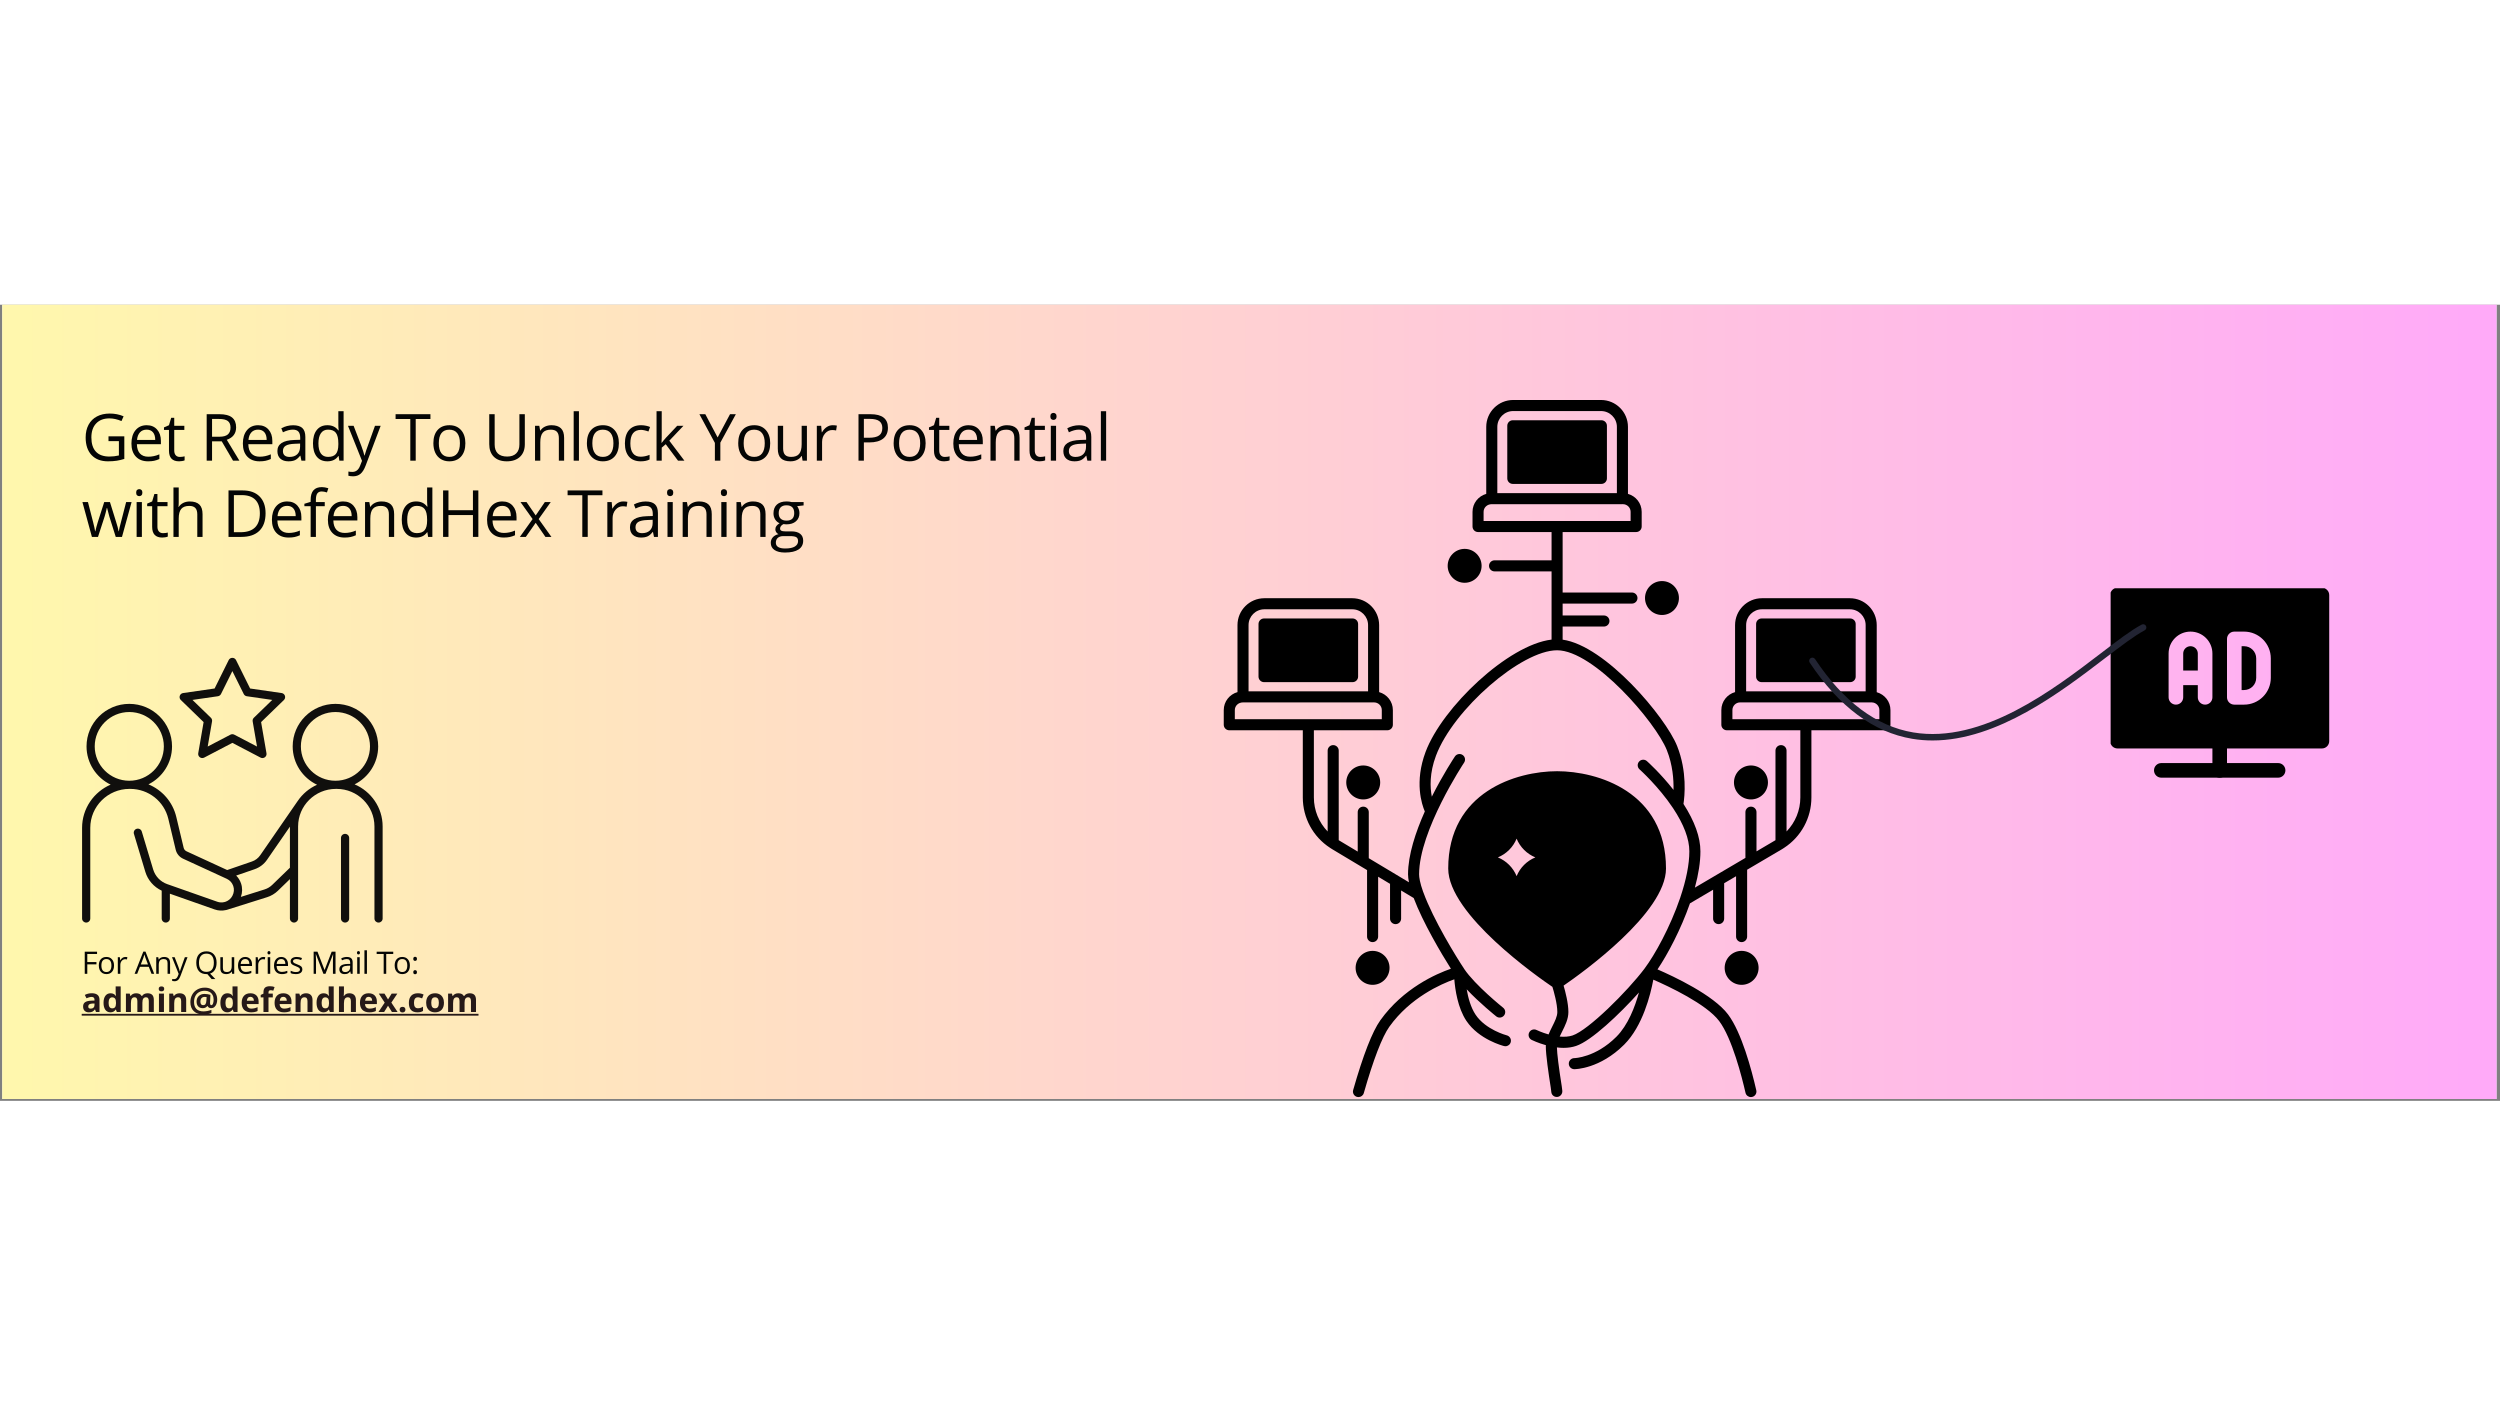 <svg xmlns="http://www.w3.org/2000/svg" xmlns:xlink="http://www.w3.org/1999/xlink" width="1366" zoomAndPan="magnify" viewBox="0 0 1024.5 326.25" height="768" preserveAspectRatio="xMidYMid meet" version="1.0"><rect x="0" y="0" width="1024.5" height="326.25" fill="#808080" stroke="none"/><defs><g/><clipPath id="450721b2db"><path d="M 0.926 0 L 1023.074 0 L 1023.074 325.5 L 0.926 325.5 Z M 0.926 0 " clip-rule="nonzero"/></clipPath><linearGradient x1="0" gradientTransform="matrix(0.748, 0, 0, 0.748, 0.925, 0)" y1="0" x2="1366" gradientUnits="userSpaceOnUse" y2="0" id="47b22dba7c"><stop stop-opacity="1" stop-color="rgb(100%, 96.899%, 67.799%)" offset="0"/><stop stop-opacity="1" stop-color="rgb(100%, 96.779%, 67.915%)" offset="0.008"/><stop stop-opacity="1" stop-color="rgb(100%, 96.541%, 68.147%)" offset="0.016"/><stop stop-opacity="1" stop-color="rgb(100%, 96.301%, 68.381%)" offset="0.023"/><stop stop-opacity="1" stop-color="rgb(100%, 96.062%, 68.614%)" offset="0.031"/><stop stop-opacity="1" stop-color="rgb(100%, 95.824%, 68.846%)" offset="0.039"/><stop stop-opacity="1" stop-color="rgb(100%, 95.584%, 69.08%)" offset="0.047"/><stop stop-opacity="1" stop-color="rgb(100%, 95.345%, 69.312%)" offset="0.055"/><stop stop-opacity="1" stop-color="rgb(100%, 95.107%, 69.545%)" offset="0.062"/><stop stop-opacity="1" stop-color="rgb(100%, 94.867%, 69.778%)" offset="0.07"/><stop stop-opacity="1" stop-color="rgb(100%, 94.627%, 70.01%)" offset="0.078"/><stop stop-opacity="1" stop-color="rgb(100%, 94.388%, 70.244%)" offset="0.086"/><stop stop-opacity="1" stop-color="rgb(100%, 94.15%, 70.476%)" offset="0.094"/><stop stop-opacity="1" stop-color="rgb(100%, 93.91%, 70.709%)" offset="0.102"/><stop stop-opacity="1" stop-color="rgb(100%, 93.671%, 70.941%)" offset="0.109"/><stop stop-opacity="1" stop-color="rgb(100%, 93.433%, 71.175%)" offset="0.117"/><stop stop-opacity="1" stop-color="rgb(100%, 93.193%, 71.408%)" offset="0.125"/><stop stop-opacity="1" stop-color="rgb(100%, 92.953%, 71.64%)" offset="0.133"/><stop stop-opacity="1" stop-color="rgb(100%, 92.715%, 71.873%)" offset="0.141"/><stop stop-opacity="1" stop-color="rgb(100%, 92.476%, 72.105%)" offset="0.148"/><stop stop-opacity="1" stop-color="rgb(100%, 92.236%, 72.339%)" offset="0.156"/><stop stop-opacity="1" stop-color="rgb(100%, 91.998%, 72.571%)" offset="0.164"/><stop stop-opacity="1" stop-color="rgb(100%, 91.759%, 72.804%)" offset="0.172"/><stop stop-opacity="1" stop-color="rgb(100%, 91.519%, 73.038%)" offset="0.18"/><stop stop-opacity="1" stop-color="rgb(100%, 91.281%, 73.27%)" offset="0.188"/><stop stop-opacity="1" stop-color="rgb(100%, 91.042%, 73.503%)" offset="0.195"/><stop stop-opacity="1" stop-color="rgb(100%, 90.802%, 73.735%)" offset="0.203"/><stop stop-opacity="1" stop-color="rgb(100%, 90.564%, 73.969%)" offset="0.211"/><stop stop-opacity="1" stop-color="rgb(100%, 90.324%, 74.2%)" offset="0.219"/><stop stop-opacity="1" stop-color="rgb(100%, 90.085%, 74.434%)" offset="0.227"/><stop stop-opacity="1" stop-color="rgb(100%, 89.847%, 74.667%)" offset="0.234"/><stop stop-opacity="1" stop-color="rgb(100%, 89.607%, 74.899%)" offset="0.242"/><stop stop-opacity="1" stop-color="rgb(100%, 89.368%, 75.133%)" offset="0.25"/><stop stop-opacity="1" stop-color="rgb(100%, 89.13%, 75.365%)" offset="0.258"/><stop stop-opacity="1" stop-color="rgb(100%, 88.89%, 75.598%)" offset="0.266"/><stop stop-opacity="1" stop-color="rgb(100%, 88.651%, 75.83%)" offset="0.273"/><stop stop-opacity="1" stop-color="rgb(100%, 88.412%, 76.064%)" offset="0.281"/><stop stop-opacity="1" stop-color="rgb(100%, 88.173%, 76.297%)" offset="0.289"/><stop stop-opacity="1" stop-color="rgb(100%, 87.933%, 76.529%)" offset="0.297"/><stop stop-opacity="1" stop-color="rgb(100%, 87.695%, 76.762%)" offset="0.305"/><stop stop-opacity="1" stop-color="rgb(100%, 87.456%, 76.994%)" offset="0.312"/><stop stop-opacity="1" stop-color="rgb(100%, 87.216%, 77.228%)" offset="0.32"/><stop stop-opacity="1" stop-color="rgb(100%, 86.978%, 77.461%)" offset="0.328"/><stop stop-opacity="1" stop-color="rgb(100%, 86.739%, 77.693%)" offset="0.336"/><stop stop-opacity="1" stop-color="rgb(100%, 86.499%, 77.927%)" offset="0.344"/><stop stop-opacity="1" stop-color="rgb(100%, 86.261%, 78.159%)" offset="0.352"/><stop stop-opacity="1" stop-color="rgb(100%, 86.021%, 78.392%)" offset="0.359"/><stop stop-opacity="1" stop-color="rgb(100%, 85.782%, 78.624%)" offset="0.367"/><stop stop-opacity="1" stop-color="rgb(100%, 85.544%, 78.857%)" offset="0.375"/><stop stop-opacity="1" stop-color="rgb(100%, 85.304%, 79.091%)" offset="0.383"/><stop stop-opacity="1" stop-color="rgb(100%, 85.065%, 79.323%)" offset="0.391"/><stop stop-opacity="1" stop-color="rgb(100%, 84.827%, 79.556%)" offset="0.398"/><stop stop-opacity="1" stop-color="rgb(100%, 84.587%, 79.788%)" offset="0.406"/><stop stop-opacity="1" stop-color="rgb(100%, 84.348%, 80.022%)" offset="0.414"/><stop stop-opacity="1" stop-color="rgb(100%, 84.109%, 80.254%)" offset="0.422"/><stop stop-opacity="1" stop-color="rgb(100%, 83.87%, 80.487%)" offset="0.43"/><stop stop-opacity="1" stop-color="rgb(100%, 83.63%, 80.721%)" offset="0.438"/><stop stop-opacity="1" stop-color="rgb(100%, 83.392%, 80.952%)" offset="0.445"/><stop stop-opacity="1" stop-color="rgb(100%, 83.153%, 81.186%)" offset="0.453"/><stop stop-opacity="1" stop-color="rgb(100%, 82.913%, 81.418%)" offset="0.461"/><stop stop-opacity="1" stop-color="rgb(100%, 82.675%, 81.651%)" offset="0.469"/><stop stop-opacity="1" stop-color="rgb(100%, 82.436%, 81.883%)" offset="0.477"/><stop stop-opacity="1" stop-color="rgb(100%, 82.196%, 82.117%)" offset="0.484"/><stop stop-opacity="1" stop-color="rgb(100%, 81.958%, 82.35%)" offset="0.492"/><stop stop-opacity="1" stop-color="rgb(100%, 81.718%, 82.582%)" offset="0.5"/><stop stop-opacity="1" stop-color="rgb(100%, 81.479%, 82.816%)" offset="0.508"/><stop stop-opacity="1" stop-color="rgb(100%, 81.241%, 83.047%)" offset="0.516"/><stop stop-opacity="1" stop-color="rgb(100%, 81.001%, 83.281%)" offset="0.523"/><stop stop-opacity="1" stop-color="rgb(100%, 80.762%, 83.513%)" offset="0.531"/><stop stop-opacity="1" stop-color="rgb(100%, 80.524%, 83.746%)" offset="0.539"/><stop stop-opacity="1" stop-color="rgb(100%, 80.284%, 83.98%)" offset="0.547"/><stop stop-opacity="1" stop-color="rgb(100%, 80.045%, 84.212%)" offset="0.555"/><stop stop-opacity="1" stop-color="rgb(100%, 79.807%, 84.445%)" offset="0.562"/><stop stop-opacity="1" stop-color="rgb(100%, 79.567%, 84.677%)" offset="0.57"/><stop stop-opacity="1" stop-color="rgb(100%, 79.327%, 84.911%)" offset="0.578"/><stop stop-opacity="1" stop-color="rgb(100%, 79.088%, 85.144%)" offset="0.586"/><stop stop-opacity="1" stop-color="rgb(100%, 78.85%, 85.376%)" offset="0.594"/><stop stop-opacity="1" stop-color="rgb(100%, 78.61%, 85.609%)" offset="0.602"/><stop stop-opacity="1" stop-color="rgb(100%, 78.371%, 85.841%)" offset="0.609"/><stop stop-opacity="1" stop-color="rgb(100%, 78.133%, 86.075%)" offset="0.617"/><stop stop-opacity="1" stop-color="rgb(100%, 77.893%, 86.307%)" offset="0.625"/><stop stop-opacity="1" stop-color="rgb(100%, 77.654%, 86.54%)" offset="0.633"/><stop stop-opacity="1" stop-color="rgb(100%, 77.415%, 86.774%)" offset="0.641"/><stop stop-opacity="1" stop-color="rgb(100%, 77.176%, 87.006%)" offset="0.648"/><stop stop-opacity="1" stop-color="rgb(100%, 76.936%, 87.239%)" offset="0.656"/><stop stop-opacity="1" stop-color="rgb(100%, 76.698%, 87.471%)" offset="0.664"/><stop stop-opacity="1" stop-color="rgb(100%, 76.459%, 87.704%)" offset="0.672"/><stop stop-opacity="1" stop-color="rgb(100%, 76.219%, 87.936%)" offset="0.68"/><stop stop-opacity="1" stop-color="rgb(100%, 75.981%, 88.17%)" offset="0.688"/><stop stop-opacity="1" stop-color="rgb(100%, 75.742%, 88.403%)" offset="0.695"/><stop stop-opacity="1" stop-color="rgb(100%, 75.502%, 88.635%)" offset="0.703"/><stop stop-opacity="1" stop-color="rgb(100%, 75.264%, 88.869%)" offset="0.711"/><stop stop-opacity="1" stop-color="rgb(100%, 75.024%, 89.101%)" offset="0.719"/><stop stop-opacity="1" stop-color="rgb(100%, 74.785%, 89.334%)" offset="0.727"/><stop stop-opacity="1" stop-color="rgb(100%, 74.547%, 89.566%)" offset="0.734"/><stop stop-opacity="1" stop-color="rgb(100%, 74.307%, 89.799%)" offset="0.742"/><stop stop-opacity="1" stop-color="rgb(100%, 74.068%, 90.033%)" offset="0.75"/><stop stop-opacity="1" stop-color="rgb(100%, 73.83%, 90.265%)" offset="0.758"/><stop stop-opacity="1" stop-color="rgb(100%, 73.59%, 90.498%)" offset="0.766"/><stop stop-opacity="1" stop-color="rgb(100%, 73.351%, 90.73%)" offset="0.773"/><stop stop-opacity="1" stop-color="rgb(100%, 73.112%, 90.964%)" offset="0.781"/><stop stop-opacity="1" stop-color="rgb(100%, 72.873%, 91.197%)" offset="0.789"/><stop stop-opacity="1" stop-color="rgb(100%, 72.633%, 91.429%)" offset="0.797"/><stop stop-opacity="1" stop-color="rgb(100%, 72.395%, 91.663%)" offset="0.805"/><stop stop-opacity="1" stop-color="rgb(100%, 72.156%, 91.895%)" offset="0.812"/><stop stop-opacity="1" stop-color="rgb(100%, 71.916%, 92.128%)" offset="0.82"/><stop stop-opacity="1" stop-color="rgb(100%, 71.678%, 92.36%)" offset="0.828"/><stop stop-opacity="1" stop-color="rgb(100%, 71.439%, 92.593%)" offset="0.836"/><stop stop-opacity="1" stop-color="rgb(100%, 71.199%, 92.827%)" offset="0.844"/><stop stop-opacity="1" stop-color="rgb(100%, 70.961%, 93.059%)" offset="0.852"/><stop stop-opacity="1" stop-color="rgb(100%, 70.721%, 93.292%)" offset="0.859"/><stop stop-opacity="1" stop-color="rgb(100%, 70.482%, 93.524%)" offset="0.867"/><stop stop-opacity="1" stop-color="rgb(100%, 70.244%, 93.758%)" offset="0.875"/><stop stop-opacity="1" stop-color="rgb(100%, 70.004%, 93.99%)" offset="0.883"/><stop stop-opacity="1" stop-color="rgb(100%, 69.765%, 94.223%)" offset="0.891"/><stop stop-opacity="1" stop-color="rgb(100%, 69.527%, 94.456%)" offset="0.898"/><stop stop-opacity="1" stop-color="rgb(100%, 69.287%, 94.688%)" offset="0.906"/><stop stop-opacity="1" stop-color="rgb(100%, 69.048%, 94.922%)" offset="0.914"/><stop stop-opacity="1" stop-color="rgb(100%, 68.81%, 95.154%)" offset="0.922"/><stop stop-opacity="1" stop-color="rgb(100%, 68.57%, 95.387%)" offset="0.93"/><stop stop-opacity="1" stop-color="rgb(100%, 68.33%, 95.619%)" offset="0.938"/><stop stop-opacity="1" stop-color="rgb(100%, 68.092%, 95.853%)" offset="0.945"/><stop stop-opacity="1" stop-color="rgb(100%, 67.853%, 96.086%)" offset="0.953"/><stop stop-opacity="1" stop-color="rgb(100%, 67.613%, 96.318%)" offset="0.961"/><stop stop-opacity="1" stop-color="rgb(100%, 67.375%, 96.552%)" offset="0.969"/><stop stop-opacity="1" stop-color="rgb(100%, 67.136%, 96.783%)" offset="0.977"/><stop stop-opacity="1" stop-color="rgb(100%, 66.896%, 97.017%)" offset="0.984"/><stop stop-opacity="1" stop-color="rgb(100%, 66.658%, 97.249%)" offset="0.992"/><stop stop-opacity="1" stop-color="rgb(100%, 66.418%, 97.482%)" offset="1"/></linearGradient><clipPath id="d1ea215296"><path d="M 501.492 39 L 774.617 39 L 774.617 325 L 501.492 325 Z M 501.492 39 " clip-rule="nonzero"/></clipPath><clipPath id="0272e72ffd"><path d="M 864.938 116.195 L 954.73 116.195 L 954.73 182 L 864.938 182 Z M 864.938 116.195 " clip-rule="nonzero"/></clipPath><clipPath id="6451775476"><path d="M 741.32 130.707 L 879.754 130.707 L 879.754 179 L 741.32 179 Z M 741.32 130.707 " clip-rule="nonzero"/></clipPath><clipPath id="0ad87ad2d0"><path d="M 73 144.699 L 117 144.699 L 117 186 L 73 186 Z M 73 144.699 " clip-rule="nonzero"/></clipPath><clipPath id="cee25813d0"><path d="M 33.477 163 L 156.941 163 L 156.941 253.199 L 33.477 253.199 Z M 33.477 163 " clip-rule="nonzero"/></clipPath><clipPath id="2269618dd3"><path d="M 139 216 L 144 216 L 144 253.199 L 139 253.199 Z M 139 216 " clip-rule="nonzero"/></clipPath></defs><g clip-path="url(#450721b2db)"><path fill="#ffffff" d="M 0.926 0 L 1023.074 0 L 1023.074 325.5 L 0.926 325.5 Z M 0.926 0 " fill-opacity="1" fill-rule="nonzero"/><path fill="url(#47b22dba7c)" d="M 0.926 0 L 0.926 325.5 L 1023.074 325.5 L 1023.074 0 Z M 0.926 0 " fill-rule="nonzero"/></g><path fill="#000000" d="M 656.25 47.34 L 619.953 47.34 C 618.699 47.34 617.684 48.355 617.684 49.605 L 617.684 71.168 C 617.684 72.418 618.699 73.434 619.953 73.434 L 656.25 73.434 C 657.5 73.434 658.516 72.418 658.516 71.168 L 658.516 49.605 C 658.516 48.355 657.5 47.34 656.25 47.34 Z M 656.25 47.34 " fill-opacity="1" fill-rule="nonzero"/><path fill="#000000" d="M 554.281 128.574 L 518.008 128.574 C 516.758 128.574 515.738 129.59 515.738 130.84 L 515.738 152.402 C 515.738 153.652 516.758 154.668 518.008 154.668 L 554.281 154.668 C 555.531 154.668 556.551 153.652 556.551 152.402 L 556.551 130.84 C 556.551 129.59 555.531 128.574 554.281 128.574 Z M 554.281 128.574 " fill-opacity="1" fill-rule="nonzero"/><path fill="#000000" d="M 600.219 113.949 C 604.047 113.949 607.16 110.836 607.16 107.012 C 607.16 103.176 604.043 100.051 600.219 100.051 C 596.375 100.051 593.254 103.176 593.254 107.012 C 593.254 110.836 596.375 113.949 600.219 113.949 Z M 600.219 113.949 " fill-opacity="1" fill-rule="nonzero"/><path fill="#000000" d="M 569.434 271.75 C 569.434 267.914 566.32 264.789 562.492 264.789 C 558.652 264.789 555.527 267.914 555.527 271.75 C 555.527 275.586 558.652 278.711 562.492 278.711 C 566.32 278.711 569.434 275.586 569.434 271.75 Z M 569.434 271.75 " fill-opacity="1" fill-rule="nonzero"/><path fill="#000000" d="M 551.695 195.773 C 551.695 199.613 554.82 202.734 558.66 202.734 C 562.488 202.734 565.602 199.613 565.602 195.773 C 565.602 191.938 562.484 188.812 558.66 188.812 C 554.82 188.812 551.695 191.938 551.695 195.773 Z M 551.695 195.773 " fill-opacity="1" fill-rule="nonzero"/><path fill="#000000" d="M 681.086 127.145 C 684.914 127.145 688.027 124.031 688.027 120.207 C 688.027 116.371 684.914 113.246 681.086 113.246 C 677.246 113.246 674.125 116.371 674.125 120.207 C 674.125 124.031 677.25 127.145 681.086 127.145 Z M 681.086 127.145 " fill-opacity="1" fill-rule="nonzero"/><g clip-path="url(#d1ea215296)"><path fill="#000000" d="M 769.082 158.785 L 769.082 131.293 C 769.082 125.219 764.137 120.277 758.055 120.277 L 722.055 120.277 C 715.977 120.277 711.031 125.219 711.031 131.293 L 711.031 158.75 C 707.797 159.66 705.406 162.602 705.406 166.117 L 705.406 172.129 C 705.406 173.379 706.422 174.395 707.676 174.395 L 737.777 174.395 L 737.777 201.918 C 737.777 207.195 735.723 212.141 732.129 215.863 L 732.129 182.738 C 732.129 181.484 731.113 180.469 729.859 180.469 C 728.605 180.469 727.59 181.484 727.59 182.738 L 727.59 219.434 L 719.809 224.016 L 719.809 207.949 C 719.809 206.695 718.793 205.684 717.543 205.684 C 716.289 205.684 715.273 206.695 715.273 207.949 L 715.273 226.688 L 694.555 238.883 C 696.066 233.332 696.832 228.344 696.832 224 C 696.832 218.238 694.48 211.703 689.887 204.574 C 690.359 201.52 691.461 191.312 687.277 180.832 C 682.562 169.016 657.949 139.695 640.367 137.258 L 640.367 131.883 L 657.293 131.883 C 658.543 131.883 659.559 130.867 659.559 129.617 C 659.559 128.363 658.543 127.348 657.293 127.348 L 640.367 127.348 L 640.367 122.477 L 668.77 122.477 C 670.023 122.477 671.039 121.461 671.039 120.207 C 671.039 118.957 670.023 117.941 668.77 117.941 L 640.367 117.941 L 640.367 93.16 L 670.492 93.16 C 671.746 93.16 672.762 92.145 672.762 90.891 L 672.762 84.883 C 672.762 81.367 670.371 78.422 667.137 77.516 L 667.137 50.059 C 667.137 43.984 662.18 39.039 656.09 39.039 L 620.113 39.039 C 614.02 39.039 609.062 43.984 609.062 50.059 L 609.062 77.516 C 605.828 78.426 603.438 81.367 603.438 84.883 L 603.438 90.891 C 603.438 92.145 604.453 93.16 605.707 93.16 L 635.832 93.16 L 635.832 104.746 L 612.469 104.746 C 611.215 104.746 610.199 105.762 610.199 107.012 C 610.199 108.266 611.215 109.281 612.469 109.281 L 635.832 109.281 L 635.832 137.23 C 618.047 139.332 591.059 164.961 584.211 183.234 C 579.578 195.594 582.645 204.77 583.891 207.656 C 580.148 216.047 577.012 225.453 577.012 233.41 C 577.012 234.363 577.156 235.477 577.391 236.684 L 560.926 226.82 L 560.926 207.949 C 560.926 206.695 559.91 205.684 558.66 205.684 C 557.406 205.684 556.391 206.695 556.391 207.949 L 556.391 224.102 L 548.609 219.441 L 548.609 182.738 C 548.609 181.484 547.594 180.469 546.34 180.469 C 545.09 180.469 544.074 181.484 544.074 182.738 L 544.074 215.875 C 540.492 212.168 538.426 207.211 538.426 201.918 L 538.426 174.395 L 568.527 174.395 C 569.777 174.395 570.797 173.379 570.797 172.129 L 570.797 166.117 C 570.797 162.602 568.406 159.66 565.168 158.75 L 565.168 131.293 C 565.168 125.219 560.223 120.277 554.145 120.277 L 518.145 120.277 C 512.066 120.277 507.121 125.219 507.121 131.293 L 507.121 158.75 C 503.887 159.66 501.492 162.602 501.492 166.117 L 501.492 172.129 C 501.492 173.379 502.512 174.395 503.762 174.395 L 533.887 174.395 L 533.887 201.918 C 533.887 210.301 538.082 218.027 545.035 222.547 C 545.309 222.734 545.602 222.926 545.883 223.094 L 560.223 231.684 L 560.223 258.938 C 560.223 260.191 561.242 261.207 562.492 261.207 C 563.746 261.207 564.762 260.191 564.762 258.938 L 564.762 234.402 L 569.637 237.324 L 569.637 251.574 C 569.637 252.828 570.656 253.84 571.906 253.84 C 573.16 253.84 574.176 252.828 574.176 251.574 L 574.176 240.043 L 579.328 243.133 C 583.102 253.141 590.609 265.84 594.582 272.109 C 588.645 274.172 575.094 280.051 565.656 293.246 C 562.367 297.859 558.621 307.473 554.527 321.824 C 554.18 323.027 554.879 324.281 556.086 324.625 C 556.293 324.684 556.5 324.711 556.707 324.711 C 557.699 324.711 558.605 324.062 558.887 323.066 C 562.785 309.41 566.402 300.004 569.352 295.875 C 577.918 283.898 590.539 278.375 595.98 276.441 C 596.305 280.598 597.371 288.133 600.918 293.461 C 606.062 301.148 615.945 303.703 616.363 303.805 C 616.547 303.852 616.734 303.875 616.914 303.875 C 617.93 303.875 618.852 303.188 619.109 302.16 C 619.418 300.949 618.684 299.719 617.469 299.406 C 617.383 299.383 608.848 297.152 604.691 290.941 C 602.699 287.957 601.637 283.973 601.055 280.551 C 606.352 286.172 612.793 291.344 613.156 291.633 C 613.574 291.965 614.074 292.129 614.57 292.129 C 615.238 292.129 615.898 291.836 616.348 291.277 C 617.129 290.301 616.969 288.871 615.988 288.09 C 615.875 288 604.492 278.867 600.012 272.176 C 600 272.156 600 272.141 599.992 272.121 C 596.961 267.59 587.387 252.105 583.293 240.801 C 583.281 240.766 583.254 240.746 583.238 240.715 C 581.844 236.828 581.547 234.598 581.547 233.41 C 581.547 215.5 599.809 187.922 599.992 187.645 C 600.688 186.602 600.406 185.195 599.363 184.5 C 598.32 183.805 596.91 184.086 596.219 185.129 C 595.84 185.695 591.32 192.52 586.762 201.594 C 586.016 197.781 585.785 191.945 588.457 184.82 C 595.574 165.844 623.414 141.609 638.102 141.609 C 653.125 141.609 678.492 171.055 683.062 182.512 C 685.473 188.547 685.902 194.594 685.805 198.832 C 680.465 192 675.172 187.27 674.902 187.031 C 673.965 186.195 672.535 186.277 671.699 187.219 C 670.867 188.152 670.953 189.586 671.891 190.418 C 671.965 190.484 679.691 197.398 685.617 206.301 C 690.047 212.98 692.293 218.938 692.293 224.004 C 692.293 229.273 691.027 235.688 688.535 243.066 C 684.457 255.066 678.113 266.484 673.945 272.02 C 673.93 272.039 673.93 272.059 673.918 272.074 C 666.902 281.359 650.93 297.293 644.43 299.461 C 642.965 299.953 641.168 300.09 639.16 299.914 C 639.461 299.258 639.789 298.586 640.137 297.898 C 641.41 295.359 642.727 292.734 642.727 289.863 C 642.727 286.23 641.488 281.5 640.762 279.031 C 648.328 273.836 682.723 249.207 682.723 231.051 C 682.723 199.57 654.672 191.168 638.102 191.168 C 621.527 191.168 593.48 199.57 593.48 231.051 C 593.48 249.902 630.559 275.734 636.176 279.535 C 636.746 281.383 638.191 286.406 638.191 289.863 C 638.191 291.66 637.168 293.703 636.082 295.863 C 635.562 296.898 635.043 297.961 634.602 299.043 C 631.797 298.242 629.727 297.234 629.699 297.223 C 628.578 296.664 627.215 297.117 626.66 298.238 C 626.098 299.355 626.551 300.719 627.672 301.277 C 627.789 301.336 630.203 302.523 633.508 303.445 C 633.5 303.621 633.473 303.793 633.473 303.965 C 633.473 307.344 634.586 315.074 635.516 320.941 C 635.598 321.492 635.66 322.047 635.734 322.695 C 635.863 323.852 636.836 324.66 637.965 324.66 C 638.055 324.66 638.145 324.656 638.234 324.645 C 639.48 324.504 640.367 323.336 640.23 322.09 C 640.164 321.484 640.094 320.879 640 320.25 C 638.777 312.531 638.086 306.949 638.023 304.359 C 638.957 304.473 639.867 304.539 640.734 304.539 C 642.602 304.539 644.324 304.277 645.875 303.754 C 652.148 301.664 663.684 290.727 671.645 281.848 C 670.02 287.742 667.156 295.23 662.383 300 C 653.82 308.559 645.23 308.746 645.156 308.746 C 643.906 308.746 642.891 309.758 642.891 311.012 C 642.891 312.266 643.906 313.281 645.156 313.281 C 645.582 313.281 655.625 313.164 665.59 303.207 C 673.191 295.613 676.387 282.723 677.531 276.59 C 683.738 279.293 699.27 286.551 704.523 293.559 C 709.789 300.57 713.82 316.445 715.309 322.945 C 715.551 323.996 716.484 324.707 717.52 324.707 C 717.688 324.707 717.855 324.688 718.027 324.648 C 719.246 324.371 720.012 323.156 719.73 321.938 C 717.801 313.508 713.73 298.266 708.152 290.836 C 702.176 282.867 685.723 275.191 679.242 272.383 C 683.41 266.199 688.824 256.004 692.547 245.32 L 702.027 239.742 L 702.027 251.566 C 702.027 252.82 703.043 253.832 704.293 253.832 C 705.547 253.832 706.562 252.82 706.562 251.566 L 706.562 237.07 L 711.441 234.203 L 711.441 258.938 C 711.441 260.191 712.457 261.207 713.707 261.207 C 714.961 261.207 715.977 260.191 715.977 258.938 L 715.977 231.535 L 730.332 223.086 C 730.602 222.926 730.895 222.734 731.098 222.594 C 738.117 218.027 742.312 210.301 742.312 201.918 L 742.312 174.395 L 772.438 174.395 C 773.691 174.395 774.707 173.379 774.707 172.129 L 774.707 166.117 C 774.707 162.645 772.371 159.73 769.082 158.785 Z M 613.602 50.059 C 613.602 46.484 616.52 43.574 620.113 43.574 L 656.09 43.574 C 659.68 43.574 662.602 46.484 662.602 50.059 L 662.602 77.199 L 613.602 77.199 Z M 607.977 84.883 C 607.977 83.145 609.391 81.734 611.332 81.734 L 664.867 81.734 C 664.906 81.734 664.934 81.715 664.969 81.711 C 665.008 81.715 665.039 81.734 665.074 81.734 C 666.812 81.734 668.227 83.148 668.227 84.883 L 668.227 88.625 L 607.977 88.625 Z M 511.656 131.293 C 511.656 127.719 514.566 124.809 518.145 124.809 L 554.145 124.809 C 557.723 124.809 560.633 127.719 560.633 131.293 L 560.633 158.434 L 511.656 158.434 Z M 506.031 166.117 C 506.031 164.383 507.445 162.969 509.387 162.969 L 562.902 162.969 C 562.938 162.969 562.969 162.949 563 162.945 C 563.039 162.949 563.07 162.969 563.102 162.969 C 564.844 162.969 566.258 164.383 566.258 166.117 L 566.258 169.859 L 506.031 169.859 Z M 621.508 218.801 C 622.938 222.285 625.707 225.051 629.191 226.484 C 625.703 227.914 622.938 230.68 621.508 234.16 C 620.078 230.676 617.309 227.91 613.828 226.484 C 617.309 225.055 620.078 222.289 621.508 218.801 Z M 715.566 131.293 C 715.566 127.719 718.48 124.809 722.055 124.809 L 758.055 124.809 C 761.633 124.809 764.543 127.719 764.543 131.293 L 764.543 158.434 L 715.566 158.434 Z M 770.172 169.859 L 709.941 169.859 L 709.941 166.117 C 709.941 164.383 711.359 162.969 713.094 162.969 L 766.812 162.969 C 766.848 162.969 766.879 162.949 766.914 162.945 C 766.949 162.949 766.98 162.969 767.016 162.969 C 768.754 162.969 770.168 164.383 770.168 166.117 L 770.168 169.859 Z M 770.172 169.859 " fill-opacity="1" fill-rule="nonzero"/></g><path fill="#000000" d="M 758.191 128.574 L 721.918 128.574 C 720.668 128.574 719.652 129.59 719.652 130.84 L 719.652 152.402 C 719.652 153.652 720.668 154.668 721.918 154.668 L 758.191 154.668 C 759.445 154.668 760.461 153.652 760.461 152.402 L 760.461 130.84 C 760.461 129.59 759.445 128.574 758.191 128.574 Z M 758.191 128.574 " fill-opacity="1" fill-rule="nonzero"/><path fill="#000000" d="M 706.766 271.75 C 706.766 275.586 709.883 278.711 713.707 278.711 C 717.547 278.711 720.672 275.586 720.672 271.75 C 720.672 267.914 717.547 264.789 713.707 264.789 C 709.883 264.789 706.766 267.91 706.766 271.75 Z M 706.766 271.75 " fill-opacity="1" fill-rule="nonzero"/><path fill="#000000" d="M 724.508 195.773 C 724.508 196.23 724.461 196.684 724.371 197.133 C 724.281 197.582 724.152 198.016 723.977 198.438 C 723.801 198.859 723.586 199.262 723.332 199.641 C 723.078 200.02 722.789 200.371 722.465 200.695 C 722.145 201.02 721.793 201.309 721.41 201.562 C 721.031 201.816 720.629 202.031 720.207 202.203 C 719.785 202.379 719.348 202.512 718.898 202.602 C 718.453 202.691 718 202.734 717.543 202.734 C 717.086 202.734 716.633 202.691 716.184 202.602 C 715.734 202.512 715.301 202.379 714.875 202.203 C 714.453 202.031 714.055 201.816 713.672 201.562 C 713.293 201.309 712.941 201.02 712.617 200.695 C 712.293 200.371 712.004 200.02 711.75 199.641 C 711.496 199.262 711.281 198.859 711.109 198.438 C 710.934 198.016 710.801 197.582 710.711 197.133 C 710.621 196.684 710.578 196.23 710.578 195.773 C 710.578 195.316 710.621 194.863 710.711 194.418 C 710.801 193.969 710.934 193.531 711.109 193.109 C 711.281 192.688 711.496 192.289 711.75 191.906 C 712.004 191.527 712.293 191.176 712.617 190.852 C 712.941 190.531 713.293 190.242 713.672 189.988 C 714.055 189.734 714.453 189.52 714.875 189.344 C 715.301 189.168 715.734 189.035 716.184 188.949 C 716.633 188.859 717.086 188.812 717.543 188.812 C 718 188.812 718.453 188.859 718.898 188.949 C 719.348 189.035 719.785 189.168 720.207 189.344 C 720.629 189.52 721.031 189.734 721.41 189.988 C 721.793 190.242 722.145 190.531 722.465 190.852 C 722.789 191.176 723.078 191.527 723.332 191.906 C 723.586 192.289 723.801 192.688 723.977 193.109 C 724.152 193.531 724.281 193.969 724.371 194.418 C 724.461 194.863 724.508 195.316 724.508 195.773 Z M 724.508 195.773 " fill-opacity="1" fill-rule="nonzero"/><path fill="#000000" d="M 882.711 190.824 C 882.711 189.172 884.051 187.832 885.703 187.832 L 933.57 187.832 C 935.223 187.832 936.559 189.172 936.559 190.824 C 936.559 192.477 935.223 193.816 933.57 193.816 L 885.703 193.816 C 884.051 193.816 882.711 192.477 882.711 190.824 Z M 882.711 190.824 " fill-opacity="1" fill-rule="evenodd"/><path fill="#000000" d="M 909.637 175.859 C 911.289 175.859 912.625 177.199 912.625 178.852 L 912.625 190.824 C 912.625 192.477 911.289 193.816 909.637 193.816 C 907.984 193.816 906.645 192.477 906.645 190.824 L 906.645 178.852 C 906.645 177.199 907.984 175.859 909.637 175.859 Z M 909.637 175.859 " fill-opacity="1" fill-rule="evenodd"/><g clip-path="url(#0272e72ffd)"><path fill="#000000" d="M 864.758 118.988 C 864.758 117.336 866.098 115.996 867.75 115.996 L 951.52 115.996 C 953.172 115.996 954.512 117.336 954.512 118.988 L 954.512 178.852 C 954.512 180.504 953.172 181.844 951.52 181.844 L 867.75 181.844 C 866.098 181.844 864.758 180.504 864.758 178.852 Z M 894.676 142.934 C 894.676 141.281 896.016 139.941 897.668 139.941 C 899.32 139.941 900.66 141.281 900.66 142.934 L 900.66 149.918 L 894.676 149.918 Z M 888.691 152.914 L 888.691 142.934 C 888.691 137.977 892.711 133.957 897.668 133.957 C 902.625 133.957 906.645 137.977 906.645 142.934 L 906.645 160.895 C 906.645 162.547 905.305 163.887 903.652 163.887 C 902 163.887 900.66 162.547 900.66 160.895 L 900.66 155.906 L 894.676 155.906 L 894.676 160.895 C 894.676 162.547 893.336 163.887 891.684 163.887 C 890.031 163.887 888.691 162.547 888.691 160.895 Z M 912.625 136.949 C 912.625 135.297 913.965 133.957 915.617 133.957 L 919.609 133.957 C 925.664 133.957 930.578 138.871 930.578 144.93 L 930.578 152.914 C 930.578 158.973 925.664 163.887 919.609 163.887 L 915.617 163.887 C 913.965 163.887 912.625 162.547 912.625 160.895 Z M 918.609 139.941 L 918.609 157.902 L 919.609 157.902 C 922.363 157.902 924.594 155.668 924.594 152.914 L 924.594 144.93 C 924.594 142.176 922.363 139.941 919.609 139.941 Z M 918.609 139.941 " fill-opacity="1" fill-rule="evenodd"/></g><g clip-path="url(#6451775476)"><path fill="#222433" d="M 791.973 178.57 C 789.168 178.574 786.383 178.344 783.617 177.883 C 767.77 175.227 753.645 164.73 741.633 146.691 C 741.531 146.543 741.461 146.387 741.426 146.211 C 741.387 146.039 741.387 145.863 741.418 145.691 C 741.453 145.516 741.516 145.355 741.613 145.207 C 741.711 145.059 741.832 144.938 741.98 144.84 C 742.125 144.738 742.285 144.672 742.461 144.641 C 742.633 144.605 742.805 144.605 742.977 144.645 C 743.152 144.68 743.309 144.746 743.453 144.848 C 743.602 144.945 743.723 145.07 743.816 145.223 C 755.41 162.633 768.945 172.746 784.051 175.277 C 812.32 180.02 841.535 157.676 860.867 142.895 C 867.535 137.789 873.301 133.383 877.664 131.09 C 877.82 131.008 877.984 130.957 878.156 130.941 C 878.332 130.926 878.5 130.945 878.668 130.996 C 878.832 131.051 878.984 131.133 879.117 131.246 C 879.25 131.355 879.359 131.492 879.438 131.645 C 879.52 131.801 879.566 131.965 879.582 132.141 C 879.598 132.316 879.582 132.488 879.527 132.652 C 879.477 132.82 879.395 132.973 879.281 133.105 C 879.172 133.242 879.039 133.348 878.883 133.43 C 874.715 135.621 869.035 139.965 862.457 144.996 C 844.633 158.629 818.555 178.57 791.973 178.57 Z M 791.973 178.57 " fill-opacity="1" fill-rule="nonzero"/></g><g clip-path="url(#0ad87ad2d0)"><path fill="#100f0d" d="M 89.297 160.445 C 89.844 160.367 90.316 160.023 90.562 159.535 L 95.223 150.141 L 99.883 159.531 C 100.125 160.023 100.598 160.367 101.145 160.445 L 111.566 161.953 L 104.027 169.262 C 103.629 169.645 103.449 170.195 103.543 170.738 L 105.324 181.059 L 96.004 176.188 C 95.512 175.934 94.93 175.934 94.441 176.188 L 85.117 181.059 L 86.898 170.738 C 86.992 170.195 86.812 169.645 86.418 169.262 L 78.875 161.953 Z M 83.441 171.039 L 81.234 183.828 C 81.129 184.453 81.387 185.086 81.902 185.461 C 82.422 185.836 83.105 185.883 83.672 185.59 L 95.223 179.551 L 106.773 185.59 C 107.02 185.715 107.285 185.781 107.555 185.781 C 107.902 185.781 108.246 185.672 108.539 185.461 C 109.059 185.086 109.316 184.453 109.207 183.828 L 107 171.039 L 116.348 161.984 C 116.805 161.539 116.969 160.875 116.77 160.273 C 116.574 159.668 116.051 159.227 115.418 159.137 L 102.5 157.27 L 96.727 145.633 C 96.445 145.062 95.859 144.703 95.223 144.703 C 94.582 144.703 94 145.062 93.715 145.633 L 87.941 157.27 L 75.027 159.137 C 74.395 159.227 73.867 159.668 73.672 160.273 C 73.473 160.875 73.637 161.539 74.098 161.984 L 83.441 171.039 " fill-opacity="1" fill-rule="nonzero"/></g><g clip-path="url(#cee25813d0)"><path fill="#100f0d" d="M 123.301 180.992 C 123.301 173.227 129.652 166.91 137.461 166.91 C 145.27 166.91 151.625 173.227 151.625 180.992 C 151.625 188.758 145.27 195.074 137.461 195.074 C 129.652 195.074 123.301 188.758 123.301 180.992 Z M 111.535 237.77 C 110.672 238.605 109.605 239.242 108.453 239.605 L 98.711 242.676 C 99.367 240.891 99.395 238.957 98.766 237.125 C 98.348 235.898 97.668 234.816 96.781 233.93 L 104.332 231.332 C 106.414 230.613 108.172 229.281 109.418 227.477 L 118.805 213.891 L 118.805 230.727 Z M 38.816 180.992 C 38.816 173.227 45.172 166.91 52.98 166.91 C 60.789 166.91 67.145 173.227 67.145 180.992 C 67.145 188.758 60.789 195.074 52.98 195.074 C 45.172 195.074 38.816 188.758 38.816 180.992 Z M 145.316 196.555 C 151.043 193.688 154.98 187.789 154.98 180.992 C 154.98 171.387 147.121 163.57 137.461 163.57 C 127.801 163.57 119.941 171.387 119.941 180.992 C 119.941 187.918 124.031 193.914 129.93 196.719 C 126.691 198.168 123.934 200.5 121.977 203.41 C 121.957 203.434 121.938 203.457 121.922 203.48 L 106.652 225.586 C 105.816 226.801 104.633 227.695 103.234 228.176 L 93.102 231.664 L 76.441 223.992 C 75.848 223.715 75.418 223.195 75.266 222.562 L 72.246 209.914 C 70.77 203.73 66.445 198.867 60.844 196.555 C 66.566 193.684 70.5 187.789 70.5 180.992 C 70.5 171.387 62.641 163.57 52.98 163.57 C 43.32 163.57 35.461 171.387 35.461 180.992 C 35.461 187.875 39.496 193.836 45.34 196.664 C 38.461 199.637 33.637 206.453 33.637 214.371 L 33.637 251.527 C 33.637 252.449 34.391 253.195 35.316 253.195 C 36.242 253.195 36.996 252.449 36.996 251.527 L 36.996 214.371 C 36.996 205.574 44.195 198.414 53.047 198.414 L 53.367 198.414 C 60.832 198.414 67.258 203.461 68.98 210.688 L 72 223.332 C 72.391 224.969 73.492 226.312 75.027 227.02 L 92.93 235.262 C 94.195 235.848 95.141 236.891 95.586 238.199 C 96.039 239.512 95.93 240.91 95.227 242.254 C 94.645 243.367 93.68 244.18 92.566 244.609 L 92.016 244.781 C 91.066 245.027 90.043 245.008 89.066 244.664 L 68.5 237.43 C 65.75 236.461 63.609 234.223 62.773 231.441 L 58.098 215.883 C 57.832 215 56.898 214.5 56.008 214.762 C 55.121 215.023 54.613 215.957 54.879 216.84 L 59.555 232.398 C 60.582 235.809 63.047 238.617 66.262 240.113 L 66.262 251.527 C 66.262 252.449 67.012 253.195 67.938 253.195 C 68.867 253.195 69.617 252.449 69.617 251.527 L 69.617 241.363 L 87.945 247.812 C 89.484 248.355 91.098 248.414 92.609 248.062 C 92.711 248.051 92.809 248.035 92.91 248 L 109.465 242.789 C 111.113 242.27 112.641 241.359 113.879 240.16 L 118.805 235.387 L 118.805 251.527 C 118.805 252.449 119.555 253.195 120.484 253.195 C 121.41 253.195 122.16 252.449 122.16 251.527 L 122.16 213.797 C 122.16 205.312 129.102 198.414 137.633 198.414 L 137.977 198.414 C 146.508 198.414 153.449 205.312 153.449 213.797 L 153.449 251.527 C 153.449 252.449 154.199 253.195 155.129 253.195 C 156.055 253.195 156.805 252.449 156.805 251.527 L 156.805 213.797 C 156.805 206.062 152.062 199.406 145.316 196.555 " fill-opacity="1" fill-rule="nonzero"/></g><g clip-path="url(#2269618dd3)"><path fill="#100f0d" d="M 141.414 216.844 C 140.484 216.844 139.734 217.594 139.734 218.516 L 139.734 251.527 C 139.734 252.449 140.484 253.195 141.414 253.195 C 142.34 253.195 143.094 252.449 143.094 251.527 L 143.094 218.516 C 143.094 217.594 142.34 216.844 141.414 216.844 " fill-opacity="1" fill-rule="nonzero"/></g><path fill="#261918" d="M 33.477 290.59 L 196.086 290.59 L 196.086 291.336 L 33.477 291.336 Z M 33.477 290.59 " fill-opacity="1" fill-rule="nonzero"/><g fill="#261918" fill-opacity="1"><g transform="translate(33.476, 289.841)"><g><path d="M 5.859 0 L 5.469 -1.031 L 5.406 -1.031 C 5.062 -0.594 4.707 -0.285 4.344 -0.109 C 3.977 0.055 3.5 0.141 2.906 0.141 C 2.188 0.141 1.617 -0.066 1.203 -0.484 C 0.785 -0.898 0.578 -1.488 0.578 -2.25 C 0.578 -3.051 0.852 -3.641 1.406 -4.016 C 1.969 -4.398 2.816 -4.609 3.953 -4.641 L 5.25 -4.688 L 5.25 -5.016 C 5.25 -5.785 4.859 -6.172 4.078 -6.172 C 3.484 -6.172 2.773 -5.988 1.953 -5.625 L 1.281 -7 C 2.145 -7.457 3.102 -7.688 4.156 -7.688 C 5.164 -7.688 5.941 -7.461 6.484 -7.016 C 7.023 -6.578 7.297 -5.91 7.297 -5.016 L 7.297 0 Z M 5.25 -3.484 L 4.453 -3.469 C 3.859 -3.445 3.414 -3.336 3.125 -3.141 C 2.832 -2.941 2.688 -2.641 2.688 -2.234 C 2.688 -1.66 3.02 -1.375 3.688 -1.375 C 4.164 -1.375 4.547 -1.508 4.828 -1.781 C 5.109 -2.051 5.25 -2.414 5.25 -2.875 Z M 5.25 -3.484 "/></g></g></g><g fill="#261918" fill-opacity="1"><g transform="translate(41.802, 289.841)"><g><path d="M 3.469 0.141 C 2.582 0.141 1.883 -0.203 1.375 -0.891 C 0.875 -1.578 0.625 -2.531 0.625 -3.75 C 0.625 -4.988 0.879 -5.953 1.391 -6.641 C 1.898 -7.328 2.609 -7.672 3.516 -7.672 C 4.461 -7.672 5.188 -7.301 5.688 -6.562 L 5.75 -6.562 C 5.645 -7.125 5.594 -7.629 5.594 -8.078 L 5.594 -10.484 L 7.656 -10.484 L 7.656 0 L 6.078 0 L 5.688 -0.984 L 5.594 -0.984 C 5.125 -0.234 4.414 0.141 3.469 0.141 Z M 4.188 -1.5 C 4.707 -1.5 5.086 -1.648 5.328 -1.953 C 5.578 -2.266 5.711 -2.785 5.734 -3.516 L 5.734 -3.734 C 5.734 -4.547 5.609 -5.125 5.359 -5.469 C 5.109 -5.82 4.707 -6 4.156 -6 C 3.695 -6 3.336 -5.805 3.078 -5.422 C 2.828 -5.035 2.703 -4.469 2.703 -3.719 C 2.703 -2.977 2.828 -2.422 3.078 -2.047 C 3.336 -1.68 3.707 -1.5 4.188 -1.5 Z M 4.188 -1.5 "/></g></g></g><g fill="#261918" fill-opacity="1"><g transform="translate(50.525, 289.841)"><g><path d="M 7.828 0 L 5.766 0 L 5.766 -4.406 C 5.766 -4.945 5.672 -5.352 5.484 -5.625 C 5.305 -5.895 5.023 -6.031 4.641 -6.031 C 4.109 -6.031 3.723 -5.836 3.484 -5.453 C 3.242 -5.066 3.125 -4.43 3.125 -3.547 L 3.125 0 L 1.078 0 L 1.078 -7.531 L 2.641 -7.531 L 2.922 -6.562 L 3.031 -6.562 C 3.238 -6.914 3.531 -7.188 3.906 -7.375 C 4.289 -7.57 4.734 -7.672 5.234 -7.672 C 6.359 -7.672 7.117 -7.301 7.516 -6.562 L 7.703 -6.562 C 7.898 -6.914 8.195 -7.188 8.594 -7.375 C 8.988 -7.57 9.43 -7.672 9.922 -7.672 C 10.773 -7.672 11.422 -7.453 11.859 -7.016 C 12.297 -6.578 12.516 -5.875 12.516 -4.906 L 12.516 0 L 10.453 0 L 10.453 -4.406 C 10.453 -4.945 10.359 -5.352 10.172 -5.625 C 9.992 -5.895 9.711 -6.031 9.328 -6.031 C 8.816 -6.031 8.438 -5.848 8.188 -5.484 C 7.945 -5.129 7.828 -4.562 7.828 -3.781 Z M 7.828 0 "/></g></g></g><g fill="#261918" fill-opacity="1"><g transform="translate(64.06, 289.841)"><g><path d="M 0.984 -9.484 C 0.984 -10.148 1.359 -10.484 2.109 -10.484 C 2.859 -10.484 3.234 -10.148 3.234 -9.484 C 3.234 -9.16 3.141 -8.91 2.953 -8.734 C 2.766 -8.555 2.484 -8.469 2.109 -8.469 C 1.359 -8.469 0.984 -8.805 0.984 -9.484 Z M 3.125 0 L 1.078 0 L 1.078 -7.531 L 3.125 -7.531 Z M 3.125 0 "/></g></g></g><g fill="#261918" fill-opacity="1"><g transform="translate(68.267, 289.841)"><g><path d="M 8.031 0 L 5.969 0 L 5.969 -4.406 C 5.969 -4.945 5.867 -5.352 5.672 -5.625 C 5.484 -5.895 5.18 -6.031 4.766 -6.031 C 4.191 -6.031 3.773 -5.836 3.516 -5.453 C 3.254 -5.066 3.125 -4.43 3.125 -3.547 L 3.125 0 L 1.078 0 L 1.078 -7.531 L 2.641 -7.531 L 2.922 -6.562 L 3.031 -6.562 C 3.258 -6.926 3.578 -7.203 3.984 -7.391 C 4.391 -7.578 4.848 -7.672 5.359 -7.672 C 6.234 -7.672 6.895 -7.43 7.344 -6.953 C 7.801 -6.484 8.031 -5.801 8.031 -4.906 Z M 8.031 0 "/></g></g></g><g fill="#261918" fill-opacity="1"><g transform="translate(77.327, 289.841)"><g><path d="M 11.688 -5.062 C 11.688 -4.414 11.582 -3.82 11.375 -3.281 C 11.164 -2.75 10.875 -2.328 10.5 -2.016 C 10.125 -1.711 9.688 -1.562 9.188 -1.562 C 8.852 -1.562 8.555 -1.641 8.297 -1.797 C 8.047 -1.961 7.863 -2.176 7.75 -2.438 L 7.641 -2.438 C 7.16 -1.852 6.547 -1.562 5.797 -1.562 C 4.992 -1.562 4.363 -1.801 3.906 -2.281 C 3.457 -2.758 3.234 -3.414 3.234 -4.25 C 3.234 -5.195 3.531 -5.957 4.125 -6.531 C 4.727 -7.113 5.516 -7.406 6.484 -7.406 C 6.867 -7.406 7.297 -7.367 7.766 -7.297 C 8.234 -7.223 8.613 -7.133 8.906 -7.031 L 8.75 -3.734 C 8.75 -3.109 8.922 -2.797 9.266 -2.797 C 9.555 -2.797 9.785 -3.004 9.953 -3.422 C 10.129 -3.848 10.219 -4.398 10.219 -5.078 C 10.219 -5.805 10.066 -6.445 9.766 -7 C 9.461 -7.551 9.035 -7.973 8.484 -8.266 C 7.941 -8.555 7.32 -8.703 6.625 -8.703 C 5.719 -8.703 4.926 -8.516 4.25 -8.141 C 3.582 -7.766 3.07 -7.227 2.719 -6.531 C 2.363 -5.832 2.188 -5.02 2.188 -4.094 C 2.188 -2.852 2.516 -1.898 3.172 -1.234 C 3.836 -0.578 4.801 -0.25 6.062 -0.25 C 6.531 -0.25 7.051 -0.301 7.625 -0.406 C 8.195 -0.508 8.758 -0.664 9.312 -0.875 L 9.312 0.422 C 8.352 0.828 7.285 1.031 6.109 1.031 C 4.398 1.031 3.066 0.582 2.109 -0.312 C 1.16 -1.207 0.688 -2.457 0.688 -4.062 C 0.688 -5.164 0.93 -6.172 1.422 -7.078 C 1.91 -7.984 2.602 -8.691 3.5 -9.203 C 4.395 -9.723 5.43 -9.984 6.609 -9.984 C 7.598 -9.984 8.477 -9.781 9.25 -9.375 C 10.031 -8.969 10.629 -8.391 11.047 -7.641 C 11.473 -6.898 11.688 -6.039 11.688 -5.062 Z M 4.797 -4.219 C 4.797 -3.27 5.18 -2.797 5.953 -2.797 C 6.359 -2.797 6.664 -2.938 6.875 -3.219 C 7.082 -3.508 7.207 -3.977 7.25 -4.625 L 7.344 -6.109 C 7.113 -6.16 6.852 -6.188 6.562 -6.188 C 6 -6.188 5.562 -6.008 5.25 -5.656 C 4.945 -5.312 4.797 -4.832 4.797 -4.219 Z M 4.797 -4.219 "/></g></g></g><g fill="#261918" fill-opacity="1"><g transform="translate(89.691, 289.841)"><g><path d="M 3.469 0.141 C 2.582 0.141 1.883 -0.203 1.375 -0.891 C 0.875 -1.578 0.625 -2.531 0.625 -3.75 C 0.625 -4.988 0.879 -5.953 1.391 -6.641 C 1.898 -7.328 2.609 -7.672 3.516 -7.672 C 4.461 -7.672 5.188 -7.301 5.688 -6.562 L 5.75 -6.562 C 5.645 -7.125 5.594 -7.629 5.594 -8.078 L 5.594 -10.484 L 7.656 -10.484 L 7.656 0 L 6.078 0 L 5.688 -0.984 L 5.594 -0.984 C 5.125 -0.234 4.414 0.141 3.469 0.141 Z M 4.188 -1.5 C 4.707 -1.5 5.086 -1.648 5.328 -1.953 C 5.578 -2.266 5.711 -2.785 5.734 -3.516 L 5.734 -3.734 C 5.734 -4.547 5.609 -5.125 5.359 -5.469 C 5.109 -5.82 4.707 -6 4.156 -6 C 3.695 -6 3.336 -5.805 3.078 -5.422 C 2.828 -5.035 2.703 -4.469 2.703 -3.719 C 2.703 -2.977 2.828 -2.422 3.078 -2.047 C 3.336 -1.68 3.707 -1.5 4.188 -1.5 Z M 4.188 -1.5 "/></g></g></g><g fill="#261918" fill-opacity="1"><g transform="translate(98.415, 289.841)"><g><path d="M 4.203 -6.219 C 3.766 -6.219 3.422 -6.078 3.172 -5.797 C 2.922 -5.516 2.781 -5.125 2.75 -4.625 L 5.625 -4.625 C 5.625 -5.125 5.492 -5.516 5.234 -5.797 C 4.973 -6.078 4.629 -6.219 4.203 -6.219 Z M 4.484 0.141 C 3.273 0.141 2.328 -0.191 1.641 -0.859 C 0.961 -1.535 0.625 -2.488 0.625 -3.719 C 0.625 -4.977 0.938 -5.953 1.562 -6.641 C 2.195 -7.328 3.07 -7.672 4.188 -7.672 C 5.25 -7.672 6.078 -7.367 6.672 -6.766 C 7.266 -6.16 7.562 -5.32 7.562 -4.25 L 7.562 -3.25 L 2.703 -3.25 C 2.723 -2.664 2.895 -2.207 3.219 -1.875 C 3.539 -1.551 3.992 -1.391 4.578 -1.391 C 5.035 -1.391 5.461 -1.438 5.859 -1.531 C 6.266 -1.625 6.691 -1.773 7.141 -1.984 L 7.141 -0.391 C 6.773 -0.211 6.391 -0.082 5.984 0 C 5.578 0.094 5.078 0.141 4.484 0.141 Z M 4.484 0.141 "/></g></g></g><g fill="#261918" fill-opacity="1"><g transform="translate(106.559, 289.841)"><g><path d="M 5.234 -5.984 L 3.469 -5.984 L 3.469 0 L 1.406 0 L 1.406 -5.984 L 0.281 -5.984 L 0.281 -6.984 L 1.406 -7.531 L 1.406 -8.078 C 1.406 -8.941 1.613 -9.57 2.031 -9.969 C 2.457 -10.363 3.133 -10.562 4.062 -10.562 C 4.781 -10.562 5.414 -10.453 5.969 -10.234 L 5.438 -8.734 C 5.02 -8.859 4.641 -8.922 4.297 -8.922 C 4.004 -8.922 3.789 -8.832 3.656 -8.656 C 3.531 -8.488 3.469 -8.27 3.469 -8 L 3.469 -7.531 L 5.234 -7.531 Z M 5.234 -5.984 "/></g></g></g><g fill="#261918" fill-opacity="1"><g transform="translate(111.896, 289.841)"><g><path d="M 4.203 -6.219 C 3.766 -6.219 3.422 -6.078 3.172 -5.797 C 2.922 -5.516 2.781 -5.125 2.75 -4.625 L 5.625 -4.625 C 5.625 -5.125 5.492 -5.516 5.234 -5.797 C 4.973 -6.078 4.629 -6.219 4.203 -6.219 Z M 4.484 0.141 C 3.273 0.141 2.328 -0.191 1.641 -0.859 C 0.961 -1.535 0.625 -2.488 0.625 -3.719 C 0.625 -4.977 0.938 -5.953 1.562 -6.641 C 2.195 -7.328 3.07 -7.672 4.188 -7.672 C 5.25 -7.672 6.078 -7.367 6.672 -6.766 C 7.266 -6.16 7.562 -5.32 7.562 -4.25 L 7.562 -3.25 L 2.703 -3.25 C 2.723 -2.664 2.895 -2.207 3.219 -1.875 C 3.539 -1.551 3.992 -1.391 4.578 -1.391 C 5.035 -1.391 5.461 -1.438 5.859 -1.531 C 6.266 -1.625 6.691 -1.773 7.141 -1.984 L 7.141 -0.391 C 6.773 -0.211 6.391 -0.082 5.984 0 C 5.578 0.094 5.078 0.141 4.484 0.141 Z M 4.484 0.141 "/></g></g></g><g fill="#261918" fill-opacity="1"><g transform="translate(120.041, 289.841)"><g><path d="M 8.031 0 L 5.969 0 L 5.969 -4.406 C 5.969 -4.945 5.867 -5.352 5.672 -5.625 C 5.484 -5.895 5.18 -6.031 4.766 -6.031 C 4.191 -6.031 3.773 -5.836 3.516 -5.453 C 3.254 -5.066 3.125 -4.43 3.125 -3.547 L 3.125 0 L 1.078 0 L 1.078 -7.531 L 2.641 -7.531 L 2.922 -6.562 L 3.031 -6.562 C 3.258 -6.926 3.578 -7.203 3.984 -7.391 C 4.391 -7.578 4.848 -7.672 5.359 -7.672 C 6.234 -7.672 6.895 -7.43 7.344 -6.953 C 7.801 -6.484 8.031 -5.801 8.031 -4.906 Z M 8.031 0 "/></g></g></g><g fill="#261918" fill-opacity="1"><g transform="translate(129.1, 289.841)"><g><path d="M 3.469 0.141 C 2.582 0.141 1.883 -0.203 1.375 -0.891 C 0.875 -1.578 0.625 -2.531 0.625 -3.75 C 0.625 -4.988 0.879 -5.953 1.391 -6.641 C 1.898 -7.328 2.609 -7.672 3.516 -7.672 C 4.461 -7.672 5.188 -7.301 5.688 -6.562 L 5.75 -6.562 C 5.645 -7.125 5.594 -7.629 5.594 -8.078 L 5.594 -10.484 L 7.656 -10.484 L 7.656 0 L 6.078 0 L 5.688 -0.984 L 5.594 -0.984 C 5.125 -0.234 4.414 0.141 3.469 0.141 Z M 4.188 -1.5 C 4.707 -1.5 5.086 -1.648 5.328 -1.953 C 5.578 -2.266 5.711 -2.785 5.734 -3.516 L 5.734 -3.734 C 5.734 -4.547 5.609 -5.125 5.359 -5.469 C 5.109 -5.82 4.707 -6 4.156 -6 C 3.695 -6 3.336 -5.805 3.078 -5.422 C 2.828 -5.035 2.703 -4.469 2.703 -3.719 C 2.703 -2.977 2.828 -2.422 3.078 -2.047 C 3.336 -1.68 3.707 -1.5 4.188 -1.5 Z M 4.188 -1.5 "/></g></g></g><g fill="#261918" fill-opacity="1"><g transform="translate(137.824, 289.841)"><g><path d="M 8.031 0 L 5.969 0 L 5.969 -4.406 C 5.969 -5.488 5.566 -6.031 4.766 -6.031 C 4.191 -6.031 3.773 -5.832 3.516 -5.438 C 3.254 -5.051 3.125 -4.422 3.125 -3.547 L 3.125 0 L 1.078 0 L 1.078 -10.484 L 3.125 -10.484 L 3.125 -8.344 C 3.125 -8.176 3.109 -7.785 3.078 -7.172 L 3.031 -6.562 L 3.141 -6.562 C 3.598 -7.301 4.328 -7.672 5.328 -7.672 C 6.211 -7.672 6.883 -7.43 7.344 -6.953 C 7.801 -6.484 8.031 -5.801 8.031 -4.906 Z M 8.031 0 "/></g></g></g><g fill="#261918" fill-opacity="1"><g transform="translate(146.883, 289.841)"><g><path d="M 4.203 -6.219 C 3.766 -6.219 3.422 -6.078 3.172 -5.797 C 2.922 -5.516 2.781 -5.125 2.75 -4.625 L 5.625 -4.625 C 5.625 -5.125 5.492 -5.516 5.234 -5.797 C 4.973 -6.078 4.629 -6.219 4.203 -6.219 Z M 4.484 0.141 C 3.273 0.141 2.328 -0.191 1.641 -0.859 C 0.961 -1.535 0.625 -2.488 0.625 -3.719 C 0.625 -4.977 0.938 -5.953 1.562 -6.641 C 2.195 -7.328 3.07 -7.672 4.188 -7.672 C 5.25 -7.672 6.078 -7.367 6.672 -6.766 C 7.266 -6.16 7.562 -5.32 7.562 -4.25 L 7.562 -3.25 L 2.703 -3.25 C 2.723 -2.664 2.895 -2.207 3.219 -1.875 C 3.539 -1.551 3.992 -1.391 4.578 -1.391 C 5.035 -1.391 5.461 -1.438 5.859 -1.531 C 6.266 -1.625 6.691 -1.773 7.141 -1.984 L 7.141 -0.391 C 6.773 -0.211 6.391 -0.082 5.984 0 C 5.578 0.094 5.078 0.141 4.484 0.141 Z M 4.484 0.141 "/></g></g></g><g fill="#261918" fill-opacity="1"><g transform="translate(155.028, 289.841)"><g><path d="M 2.625 -3.844 L 0.203 -7.531 L 2.531 -7.531 L 3.984 -5.141 L 5.469 -7.531 L 7.797 -7.531 L 5.344 -3.844 L 7.906 0 L 5.578 0 L 3.984 -2.578 L 2.391 0 L 0.062 0 Z M 2.625 -3.844 "/></g></g></g><g fill="#261918" fill-opacity="1"><g transform="translate(162.997, 289.841)"><g><path d="M 0.781 -0.969 C 0.781 -1.344 0.879 -1.625 1.078 -1.812 C 1.285 -2.008 1.582 -2.109 1.969 -2.109 C 2.344 -2.109 2.629 -2.008 2.828 -1.812 C 3.035 -1.613 3.141 -1.332 3.141 -0.969 C 3.141 -0.613 3.035 -0.332 2.828 -0.125 C 2.629 0.082 2.344 0.188 1.969 0.188 C 1.594 0.188 1.301 0.086 1.094 -0.109 C 0.883 -0.316 0.781 -0.602 0.781 -0.969 Z M 0.781 -0.969 "/></g></g></g><g fill="#261918" fill-opacity="1"><g transform="translate(166.928, 289.841)"><g><path d="M 4.141 0.141 C 1.797 0.141 0.625 -1.145 0.625 -3.719 C 0.625 -5 0.941 -5.977 1.578 -6.656 C 2.211 -7.332 3.125 -7.672 4.312 -7.672 C 5.188 -7.672 5.969 -7.5 6.656 -7.156 L 6.062 -5.578 C 5.738 -5.703 5.438 -5.805 5.156 -5.891 C 4.875 -5.973 4.594 -6.016 4.312 -6.016 C 3.25 -6.016 2.719 -5.254 2.719 -3.734 C 2.719 -2.266 3.25 -1.531 4.312 -1.531 C 4.707 -1.531 5.07 -1.582 5.406 -1.688 C 5.75 -1.789 6.086 -1.957 6.422 -2.188 L 6.422 -0.422 C 6.086 -0.211 5.75 -0.066 5.406 0.016 C 5.07 0.098 4.648 0.141 4.141 0.141 Z M 4.141 0.141 "/></g></g></g><g fill="#261918" fill-opacity="1"><g transform="translate(174.015, 289.841)"><g><path d="M 2.719 -3.781 C 2.719 -3.031 2.836 -2.461 3.078 -2.078 C 3.328 -1.703 3.727 -1.516 4.281 -1.516 C 4.82 -1.516 5.211 -1.703 5.453 -2.078 C 5.703 -2.461 5.828 -3.031 5.828 -3.781 C 5.828 -4.52 5.703 -5.078 5.453 -5.453 C 5.211 -5.828 4.816 -6.016 4.266 -6.016 C 3.711 -6.016 3.316 -5.828 3.078 -5.453 C 2.836 -5.086 2.719 -4.531 2.719 -3.781 Z M 7.922 -3.781 C 7.922 -2.551 7.598 -1.586 6.953 -0.891 C 6.305 -0.203 5.406 0.141 4.25 0.141 C 3.531 0.141 2.895 -0.016 2.344 -0.328 C 1.789 -0.648 1.363 -1.109 1.062 -1.703 C 0.77 -2.297 0.625 -2.988 0.625 -3.781 C 0.625 -5.008 0.941 -5.961 1.578 -6.641 C 2.223 -7.328 3.129 -7.672 4.297 -7.672 C 5.016 -7.672 5.648 -7.516 6.203 -7.203 C 6.754 -6.891 7.176 -6.438 7.469 -5.844 C 7.77 -5.258 7.922 -4.57 7.922 -3.781 Z M 7.922 -3.781 "/></g></g></g><g fill="#261918" fill-opacity="1"><g transform="translate(182.55, 289.841)"><g><path d="M 7.828 0 L 5.766 0 L 5.766 -4.406 C 5.766 -4.945 5.672 -5.352 5.484 -5.625 C 5.305 -5.895 5.023 -6.031 4.641 -6.031 C 4.109 -6.031 3.723 -5.836 3.484 -5.453 C 3.242 -5.066 3.125 -4.43 3.125 -3.547 L 3.125 0 L 1.078 0 L 1.078 -7.531 L 2.641 -7.531 L 2.922 -6.562 L 3.031 -6.562 C 3.238 -6.914 3.531 -7.188 3.906 -7.375 C 4.289 -7.57 4.734 -7.672 5.234 -7.672 C 6.359 -7.672 7.117 -7.301 7.516 -6.562 L 7.703 -6.562 C 7.898 -6.914 8.195 -7.188 8.594 -7.375 C 8.988 -7.57 9.43 -7.672 9.922 -7.672 C 10.773 -7.672 11.422 -7.453 11.859 -7.016 C 12.297 -6.578 12.516 -5.875 12.516 -4.906 L 12.516 0 L 10.453 0 L 10.453 -4.406 C 10.453 -4.945 10.359 -5.352 10.172 -5.625 C 9.992 -5.895 9.711 -6.031 9.328 -6.031 C 8.816 -6.031 8.438 -5.848 8.188 -5.484 C 7.945 -5.129 7.828 -4.562 7.828 -3.781 Z M 7.828 0 "/></g></g></g><g fill="#040504" fill-opacity="1"><g transform="translate(33.476, 63.909)"><g><path d="M 10.984 -9.969 L 17.469 -9.969 L 17.469 -0.719 C 16.457 -0.395 15.43 -0.148 14.391 0.016 C 13.348 0.18 12.141 0.266 10.766 0.266 C 7.891 0.266 5.645 -0.594 4.031 -2.312 C 2.426 -4.031 1.625 -6.43 1.625 -9.516 C 1.625 -11.492 2.02 -13.227 2.812 -14.719 C 3.613 -16.207 4.758 -17.344 6.25 -18.125 C 7.738 -18.914 9.488 -19.312 11.5 -19.312 C 13.531 -19.312 15.422 -18.938 17.172 -18.188 L 16.312 -16.234 C 14.594 -16.961 12.941 -17.328 11.359 -17.328 C 9.035 -17.328 7.223 -16.633 5.922 -15.25 C 4.617 -13.875 3.969 -11.961 3.969 -9.516 C 3.969 -6.953 4.594 -5.004 5.844 -3.672 C 7.102 -2.348 8.945 -1.688 11.375 -1.688 C 12.695 -1.688 13.988 -1.836 15.25 -2.141 L 15.25 -8 L 10.984 -8 Z M 10.984 -9.969 "/></g></g></g><g fill="#040504" fill-opacity="1"><g transform="translate(52.362, 63.909)"><g><path d="M 8.328 0.266 C 6.211 0.266 4.547 -0.375 3.328 -1.656 C 2.109 -2.945 1.5 -4.734 1.5 -7.016 C 1.5 -9.316 2.062 -11.145 3.188 -12.5 C 4.32 -13.852 5.848 -14.531 7.766 -14.531 C 9.547 -14.531 10.957 -13.941 12 -12.766 C 13.051 -11.586 13.578 -10.035 13.578 -8.109 L 13.578 -6.75 L 3.734 -6.75 C 3.773 -5.07 4.195 -3.797 5 -2.922 C 5.812 -2.055 6.945 -1.625 8.406 -1.625 C 9.938 -1.625 11.453 -1.945 12.953 -2.594 L 12.953 -0.672 C 12.191 -0.336 11.469 -0.098 10.781 0.047 C 10.102 0.191 9.285 0.266 8.328 0.266 Z M 7.734 -12.719 C 6.586 -12.719 5.672 -12.344 4.984 -11.594 C 4.305 -10.852 3.91 -9.82 3.797 -8.5 L 11.25 -8.5 C 11.25 -9.863 10.941 -10.906 10.328 -11.625 C 9.723 -12.352 8.859 -12.719 7.734 -12.719 Z M 7.734 -12.719 "/></g></g></g><g fill="#040504" fill-opacity="1"><g transform="translate(66.793, 63.909)"><g><path d="M 6.906 -1.531 C 7.281 -1.531 7.645 -1.555 8 -1.609 C 8.363 -1.66 8.648 -1.719 8.859 -1.781 L 8.859 -0.125 C 8.617 -0.008 8.27 0.082 7.812 0.156 C 7.363 0.227 6.957 0.266 6.594 0.266 C 3.832 0.266 2.453 -1.191 2.453 -4.109 L 2.453 -12.594 L 0.406 -12.594 L 0.406 -13.641 L 2.453 -14.531 L 3.359 -17.578 L 4.609 -17.578 L 4.609 -14.281 L 8.75 -14.281 L 8.75 -12.594 L 4.609 -12.594 L 4.609 -4.188 C 4.609 -3.332 4.812 -2.676 5.219 -2.219 C 5.625 -1.758 6.188 -1.531 6.906 -1.531 Z M 6.906 -1.531 "/></g></g></g><g fill="#040504" fill-opacity="1"><g transform="translate(75.676, 63.909)"><g/></g></g><g fill="#040504" fill-opacity="1"><g transform="translate(82.072, 63.909)"><g><path d="M 4.828 -7.922 L 4.828 0 L 2.625 0 L 2.625 -19.047 L 7.844 -19.047 C 10.176 -19.047 11.898 -18.598 13.016 -17.703 C 14.129 -16.805 14.688 -15.457 14.688 -13.656 C 14.688 -11.145 13.41 -9.445 10.859 -8.562 L 16.031 0 L 13.422 0 L 8.797 -7.922 Z M 4.828 -9.812 L 7.859 -9.812 C 9.422 -9.812 10.566 -10.125 11.297 -10.75 C 12.023 -11.375 12.391 -12.305 12.391 -13.547 C 12.391 -14.805 12.02 -15.711 11.281 -16.266 C 10.539 -16.816 9.348 -17.094 7.703 -17.094 L 4.828 -17.094 Z M 4.828 -9.812 "/></g></g></g><g fill="#040504" fill-opacity="1"><g transform="translate(98.027, 63.909)"><g><path d="M 8.328 0.266 C 6.211 0.266 4.547 -0.375 3.328 -1.656 C 2.109 -2.945 1.5 -4.734 1.5 -7.016 C 1.5 -9.316 2.062 -11.145 3.188 -12.5 C 4.32 -13.852 5.848 -14.531 7.766 -14.531 C 9.547 -14.531 10.957 -13.941 12 -12.766 C 13.051 -11.586 13.578 -10.035 13.578 -8.109 L 13.578 -6.75 L 3.734 -6.75 C 3.773 -5.07 4.195 -3.797 5 -2.922 C 5.812 -2.055 6.945 -1.625 8.406 -1.625 C 9.938 -1.625 11.453 -1.945 12.953 -2.594 L 12.953 -0.672 C 12.191 -0.336 11.469 -0.098 10.781 0.047 C 10.102 0.191 9.285 0.266 8.328 0.266 Z M 7.734 -12.719 C 6.586 -12.719 5.672 -12.344 4.984 -11.594 C 4.305 -10.852 3.91 -9.82 3.797 -8.5 L 11.25 -8.5 C 11.25 -9.863 10.941 -10.906 10.328 -11.625 C 9.723 -12.352 8.859 -12.719 7.734 -12.719 Z M 7.734 -12.719 "/></g></g></g><g fill="#040504" fill-opacity="1"><g transform="translate(112.459, 63.909)"><g><path d="M 11.062 0 L 10.641 -2.031 L 10.531 -2.031 C 9.82 -1.133 9.113 -0.523 8.406 -0.203 C 7.695 0.109 6.812 0.266 5.75 0.266 C 4.344 0.266 3.234 -0.098 2.422 -0.828 C 1.617 -1.555 1.219 -2.598 1.219 -3.953 C 1.219 -6.828 3.523 -8.336 8.141 -8.484 L 10.562 -8.562 L 10.562 -9.438 C 10.562 -10.562 10.316 -11.391 9.828 -11.922 C 9.348 -12.453 8.582 -12.719 7.531 -12.719 C 6.344 -12.719 4.992 -12.352 3.484 -11.625 L 2.828 -13.281 C 3.523 -13.664 4.289 -13.969 5.125 -14.188 C 5.969 -14.406 6.812 -14.516 7.656 -14.516 C 9.352 -14.516 10.613 -14.133 11.438 -13.375 C 12.258 -12.613 12.672 -11.398 12.672 -9.734 L 12.672 0 Z M 6.188 -1.531 C 7.531 -1.531 8.586 -1.895 9.359 -2.625 C 10.129 -3.363 10.516 -4.398 10.516 -5.734 L 10.516 -7.016 L 8.344 -6.922 C 6.625 -6.867 5.383 -6.602 4.625 -6.125 C 3.863 -5.656 3.484 -4.922 3.484 -3.922 C 3.484 -3.141 3.719 -2.547 4.188 -2.141 C 4.664 -1.734 5.332 -1.531 6.188 -1.531 Z M 6.188 -1.531 "/></g></g></g><g fill="#040504" fill-opacity="1"><g transform="translate(126.76, 63.909)"><g><path d="M 12 -1.922 L 11.891 -1.922 C 10.891 -0.461 9.395 0.266 7.406 0.266 C 5.539 0.266 4.086 -0.367 3.047 -1.641 C 2.016 -2.922 1.5 -4.738 1.5 -7.094 C 1.5 -9.445 2.02 -11.273 3.062 -12.578 C 4.102 -13.879 5.551 -14.531 7.406 -14.531 C 9.344 -14.531 10.828 -13.828 11.859 -12.422 L 12.031 -12.422 L 11.938 -13.453 L 11.891 -14.453 L 11.891 -20.266 L 14.047 -20.266 L 14.047 0 L 12.297 0 Z M 7.688 -1.547 C 9.156 -1.547 10.223 -1.945 10.891 -2.75 C 11.555 -3.551 11.891 -4.848 11.891 -6.641 L 11.891 -7.094 C 11.891 -9.113 11.551 -10.555 10.875 -11.422 C 10.207 -12.285 9.133 -12.719 7.656 -12.719 C 6.383 -12.719 5.41 -12.223 4.734 -11.234 C 4.066 -10.254 3.734 -8.867 3.734 -7.078 C 3.734 -5.254 4.066 -3.875 4.734 -2.938 C 5.41 -2.008 6.395 -1.547 7.688 -1.547 Z M 7.688 -1.547 "/></g></g></g><g fill="#040504" fill-opacity="1"><g transform="translate(142.572, 63.909)"><g><path d="M 0.031 -14.281 L 2.344 -14.281 L 5.469 -6.141 C 6.156 -4.273 6.582 -2.93 6.75 -2.109 L 6.844 -2.109 C 6.957 -2.555 7.191 -3.312 7.547 -4.375 C 7.91 -5.445 9.094 -8.75 11.094 -14.281 L 13.422 -14.281 L 7.281 1.984 C 6.676 3.586 5.969 4.723 5.156 5.391 C 4.344 6.066 3.344 6.406 2.156 6.406 C 1.5 6.406 0.848 6.332 0.203 6.188 L 0.203 4.453 C 0.68 4.555 1.219 4.609 1.812 4.609 C 3.289 4.609 4.348 3.773 4.984 2.109 L 5.781 0.078 Z M 0.031 -14.281 "/></g></g></g><g fill="#040504" fill-opacity="1"><g transform="translate(155.48, 63.909)"><g/></g></g><g fill="#040504" fill-opacity="1"><g transform="translate(161.875, 63.909)"><g><path d="M 8.484 0 L 6.266 0 L 6.266 -17.078 L 0.234 -17.078 L 0.234 -19.047 L 14.516 -19.047 L 14.516 -17.078 L 8.484 -17.078 Z M 8.484 0 "/></g></g></g><g fill="#040504" fill-opacity="1"><g transform="translate(176.098, 63.909)"><g><path d="M 14.609 -7.156 C 14.609 -4.82 14.02 -3 12.844 -1.688 C 11.676 -0.383 10.062 0.266 8 0.266 C 6.719 0.266 5.582 -0.031 4.594 -0.625 C 3.602 -1.227 2.836 -2.086 2.297 -3.203 C 1.766 -4.328 1.5 -5.645 1.5 -7.156 C 1.5 -9.477 2.078 -11.285 3.234 -12.578 C 4.398 -13.879 6.02 -14.531 8.094 -14.531 C 10.082 -14.531 11.664 -13.863 12.844 -12.531 C 14.02 -11.207 14.609 -9.414 14.609 -7.156 Z M 3.734 -7.156 C 3.734 -5.332 4.098 -3.941 4.828 -2.984 C 5.555 -2.023 6.629 -1.547 8.047 -1.547 C 9.461 -1.547 10.535 -2.02 11.266 -2.969 C 12.004 -3.926 12.375 -5.32 12.375 -7.156 C 12.375 -8.969 12.004 -10.344 11.266 -11.281 C 10.535 -12.227 9.453 -12.703 8.016 -12.703 C 6.609 -12.703 5.539 -12.234 4.812 -11.297 C 4.094 -10.367 3.734 -8.988 3.734 -7.156 Z M 3.734 -7.156 "/></g></g></g><g fill="#040504" fill-opacity="1"><g transform="translate(191.676, 63.909)"><g/></g></g><g fill="#040504" fill-opacity="1"><g transform="translate(198.071, 63.909)"><g><path d="M 17 -19.047 L 17 -6.719 C 17 -4.551 16.344 -2.844 15.031 -1.594 C 13.719 -0.352 11.914 0.266 9.625 0.266 C 7.332 0.266 5.555 -0.359 4.297 -1.609 C 3.047 -2.859 2.422 -4.578 2.422 -6.766 L 2.422 -19.047 L 4.641 -19.047 L 4.641 -6.609 C 4.641 -5.023 5.07 -3.805 5.938 -2.953 C 6.801 -2.109 8.078 -1.688 9.766 -1.688 C 11.367 -1.688 12.602 -2.113 13.469 -2.969 C 14.344 -3.82 14.781 -5.047 14.781 -6.641 L 14.781 -19.047 Z M 17 -19.047 "/></g></g></g><g fill="#040504" fill-opacity="1"><g transform="translate(216.957, 63.909)"><g><path d="M 12.062 0 L 12.062 -9.234 C 12.062 -10.398 11.797 -11.27 11.266 -11.844 C 10.734 -12.414 9.906 -12.703 8.781 -12.703 C 7.281 -12.703 6.18 -12.297 5.484 -11.484 C 4.797 -10.68 4.453 -9.348 4.453 -7.484 L 4.453 0 L 2.297 0 L 2.297 -14.281 L 4.047 -14.281 L 4.406 -12.312 L 4.5 -12.312 C 4.945 -13.02 5.566 -13.566 6.359 -13.953 C 7.16 -14.336 8.051 -14.531 9.031 -14.531 C 10.75 -14.531 12.039 -14.113 12.906 -13.281 C 13.781 -12.457 14.219 -11.133 14.219 -9.312 L 14.219 0 Z M 12.062 0 "/></g></g></g><g fill="#040504" fill-opacity="1"><g transform="translate(232.796, 63.909)"><g><path d="M 4.453 0 L 2.297 0 L 2.297 -20.266 L 4.453 -20.266 Z M 4.453 0 "/></g></g></g><g fill="#040504" fill-opacity="1"><g transform="translate(239.009, 63.909)"><g><path d="M 14.609 -7.156 C 14.609 -4.82 14.02 -3 12.844 -1.688 C 11.676 -0.383 10.062 0.266 8 0.266 C 6.719 0.266 5.582 -0.031 4.594 -0.625 C 3.602 -1.227 2.836 -2.086 2.297 -3.203 C 1.766 -4.328 1.5 -5.645 1.5 -7.156 C 1.5 -9.477 2.078 -11.285 3.234 -12.578 C 4.398 -13.879 6.02 -14.531 8.094 -14.531 C 10.082 -14.531 11.664 -13.863 12.844 -12.531 C 14.02 -11.207 14.609 -9.414 14.609 -7.156 Z M 3.734 -7.156 C 3.734 -5.332 4.098 -3.941 4.828 -2.984 C 5.555 -2.023 6.629 -1.547 8.047 -1.547 C 9.461 -1.547 10.535 -2.02 11.266 -2.969 C 12.004 -3.926 12.375 -5.32 12.375 -7.156 C 12.375 -8.969 12.004 -10.344 11.266 -11.281 C 10.535 -12.227 9.453 -12.703 8.016 -12.703 C 6.609 -12.703 5.539 -12.234 4.812 -11.297 C 4.094 -10.367 3.734 -8.988 3.734 -7.156 Z M 3.734 -7.156 "/></g></g></g><g fill="#040504" fill-opacity="1"><g transform="translate(254.586, 63.909)"><g><path d="M 8 0.266 C 5.926 0.266 4.32 -0.367 3.188 -1.641 C 2.062 -2.922 1.5 -4.723 1.5 -7.047 C 1.5 -9.43 2.07 -11.273 3.219 -12.578 C 4.375 -13.879 6.016 -14.531 8.141 -14.531 C 8.828 -14.531 9.508 -14.457 10.188 -14.312 C 10.875 -14.164 11.414 -13.992 11.812 -13.797 L 11.141 -11.953 C 10.672 -12.141 10.148 -12.297 9.578 -12.422 C 9.016 -12.555 8.52 -12.625 8.094 -12.625 C 5.188 -12.625 3.734 -10.773 3.734 -7.078 C 3.734 -5.316 4.086 -3.969 4.797 -3.031 C 5.504 -2.094 6.551 -1.625 7.938 -1.625 C 9.133 -1.625 10.359 -1.879 11.609 -2.391 L 11.609 -0.484 C 10.648 0.016 9.445 0.266 8 0.266 Z M 8 0.266 "/></g></g></g><g fill="#040504" fill-opacity="1"><g transform="translate(266.752, 63.909)"><g><path d="M 4.422 -7.312 C 4.797 -7.832 5.367 -8.523 6.141 -9.391 L 10.75 -14.281 L 13.312 -14.281 L 7.531 -8.188 L 13.719 0 L 11.094 0 L 6.062 -6.75 L 4.422 -5.344 L 4.422 0 L 2.297 0 L 2.297 -20.266 L 4.422 -20.266 L 4.422 -9.516 C 4.422 -9.035 4.391 -8.301 4.328 -7.312 Z M 4.422 -7.312 "/></g></g></g><g fill="#040504" fill-opacity="1"><g transform="translate(280.219, 63.909)"><g/></g></g><g fill="#040504" fill-opacity="1"><g transform="translate(286.615, 63.909)"><g><path d="M 7.469 -9.516 L 12.547 -19.047 L 14.938 -19.047 L 8.578 -7.391 L 8.578 0 L 6.344 0 L 6.344 -7.281 L 0 -19.047 L 2.422 -19.047 Z M 7.469 -9.516 "/></g></g></g><g fill="#040504" fill-opacity="1"><g transform="translate(301.02, 63.909)"><g><path d="M 14.609 -7.156 C 14.609 -4.82 14.02 -3 12.844 -1.688 C 11.676 -0.383 10.062 0.266 8 0.266 C 6.719 0.266 5.582 -0.031 4.594 -0.625 C 3.602 -1.227 2.836 -2.086 2.297 -3.203 C 1.766 -4.328 1.5 -5.645 1.5 -7.156 C 1.5 -9.477 2.078 -11.285 3.234 -12.578 C 4.398 -13.879 6.02 -14.531 8.094 -14.531 C 10.082 -14.531 11.664 -13.863 12.844 -12.531 C 14.02 -11.207 14.609 -9.414 14.609 -7.156 Z M 3.734 -7.156 C 3.734 -5.332 4.098 -3.941 4.828 -2.984 C 5.555 -2.023 6.629 -1.547 8.047 -1.547 C 9.461 -1.547 10.535 -2.02 11.266 -2.969 C 12.004 -3.926 12.375 -5.32 12.375 -7.156 C 12.375 -8.969 12.004 -10.344 11.266 -11.281 C 10.535 -12.227 9.453 -12.703 8.016 -12.703 C 6.609 -12.703 5.539 -12.234 4.812 -11.297 C 4.094 -10.367 3.734 -8.988 3.734 -7.156 Z M 3.734 -7.156 "/></g></g></g><g fill="#040504" fill-opacity="1"><g transform="translate(316.598, 63.909)"><g><path d="M 4.328 -14.281 L 4.328 -5.016 C 4.328 -3.848 4.586 -2.977 5.109 -2.406 C 5.641 -1.832 6.473 -1.547 7.609 -1.547 C 9.098 -1.547 10.188 -1.953 10.875 -2.766 C 11.57 -3.586 11.922 -4.922 11.922 -6.766 L 11.922 -14.281 L 14.078 -14.281 L 14.078 0 L 12.297 0 L 11.984 -1.922 L 11.859 -1.922 C 11.422 -1.211 10.805 -0.672 10.016 -0.297 C 9.234 0.078 8.336 0.266 7.328 0.266 C 5.598 0.266 4.301 -0.145 3.438 -0.969 C 2.57 -1.801 2.141 -3.125 2.141 -4.938 L 2.141 -14.281 Z M 4.328 -14.281 "/></g></g></g><g fill="#040504" fill-opacity="1"><g transform="translate(332.436, 63.909)"><g><path d="M 8.797 -14.531 C 9.43 -14.531 10.004 -14.477 10.516 -14.375 L 10.203 -12.375 C 9.617 -12.5 9.098 -12.562 8.641 -12.562 C 7.492 -12.562 6.508 -12.094 5.688 -11.156 C 4.863 -10.219 4.453 -9.051 4.453 -7.656 L 4.453 0 L 2.297 0 L 2.297 -14.281 L 4.078 -14.281 L 4.328 -11.625 L 4.422 -11.625 C 4.953 -12.551 5.594 -13.266 6.344 -13.766 C 7.094 -14.273 7.91 -14.531 8.797 -14.531 Z M 8.797 -14.531 "/></g></g></g><g fill="#040504" fill-opacity="1"><g transform="translate(342.791, 63.909)"><g/></g></g><g fill="#040504" fill-opacity="1"><g transform="translate(349.187, 63.909)"><g><path d="M 14.688 -13.5 C 14.688 -11.562 14.031 -10.07 12.719 -9.031 C 11.406 -8 9.523 -7.484 7.078 -7.484 L 4.828 -7.484 L 4.828 0 L 2.625 0 L 2.625 -19.047 L 7.547 -19.047 C 12.305 -19.047 14.688 -17.195 14.688 -13.5 Z M 4.828 -9.391 L 6.828 -9.391 C 8.785 -9.391 10.203 -9.707 11.078 -10.344 C 11.953 -10.977 12.391 -11.992 12.391 -13.391 C 12.391 -14.648 11.977 -15.586 11.156 -16.203 C 10.332 -16.816 9.051 -17.125 7.312 -17.125 L 4.828 -17.125 Z M 4.828 -9.391 "/></g></g></g><g fill="#040504" fill-opacity="1"><g transform="translate(364.712, 63.909)"><g><path d="M 14.609 -7.156 C 14.609 -4.82 14.02 -3 12.844 -1.688 C 11.676 -0.383 10.062 0.266 8 0.266 C 6.719 0.266 5.582 -0.031 4.594 -0.625 C 3.602 -1.227 2.836 -2.086 2.297 -3.203 C 1.766 -4.328 1.5 -5.645 1.5 -7.156 C 1.5 -9.477 2.078 -11.285 3.234 -12.578 C 4.398 -13.879 6.02 -14.531 8.094 -14.531 C 10.082 -14.531 11.664 -13.863 12.844 -12.531 C 14.02 -11.207 14.609 -9.414 14.609 -7.156 Z M 3.734 -7.156 C 3.734 -5.332 4.098 -3.941 4.828 -2.984 C 5.555 -2.023 6.629 -1.547 8.047 -1.547 C 9.461 -1.547 10.535 -2.02 11.266 -2.969 C 12.004 -3.926 12.375 -5.32 12.375 -7.156 C 12.375 -8.969 12.004 -10.344 11.266 -11.281 C 10.535 -12.227 9.453 -12.703 8.016 -12.703 C 6.609 -12.703 5.539 -12.234 4.812 -11.297 C 4.094 -10.367 3.734 -8.988 3.734 -7.156 Z M 3.734 -7.156 "/></g></g></g><g fill="#040504" fill-opacity="1"><g transform="translate(380.29, 63.909)"><g><path d="M 6.906 -1.531 C 7.281 -1.531 7.645 -1.555 8 -1.609 C 8.363 -1.66 8.648 -1.719 8.859 -1.781 L 8.859 -0.125 C 8.617 -0.008 8.27 0.082 7.812 0.156 C 7.363 0.227 6.957 0.266 6.594 0.266 C 3.832 0.266 2.453 -1.191 2.453 -4.109 L 2.453 -12.594 L 0.406 -12.594 L 0.406 -13.641 L 2.453 -14.531 L 3.359 -17.578 L 4.609 -17.578 L 4.609 -14.281 L 8.75 -14.281 L 8.75 -12.594 L 4.609 -12.594 L 4.609 -4.188 C 4.609 -3.332 4.812 -2.676 5.219 -2.219 C 5.625 -1.758 6.188 -1.531 6.906 -1.531 Z M 6.906 -1.531 "/></g></g></g><g fill="#040504" fill-opacity="1"><g transform="translate(389.173, 63.909)"><g><path d="M 8.328 0.266 C 6.211 0.266 4.547 -0.375 3.328 -1.656 C 2.109 -2.945 1.5 -4.734 1.5 -7.016 C 1.5 -9.316 2.062 -11.145 3.188 -12.5 C 4.32 -13.852 5.848 -14.531 7.766 -14.531 C 9.547 -14.531 10.957 -13.941 12 -12.766 C 13.051 -11.586 13.578 -10.035 13.578 -8.109 L 13.578 -6.75 L 3.734 -6.75 C 3.773 -5.07 4.195 -3.797 5 -2.922 C 5.812 -2.055 6.945 -1.625 8.406 -1.625 C 9.938 -1.625 11.453 -1.945 12.953 -2.594 L 12.953 -0.672 C 12.191 -0.336 11.469 -0.098 10.781 0.047 C 10.102 0.191 9.285 0.266 8.328 0.266 Z M 7.734 -12.719 C 6.586 -12.719 5.672 -12.344 4.984 -11.594 C 4.305 -10.852 3.91 -9.82 3.797 -8.5 L 11.25 -8.5 C 11.25 -9.863 10.941 -10.906 10.328 -11.625 C 9.723 -12.352 8.859 -12.719 7.734 -12.719 Z M 7.734 -12.719 "/></g></g></g><g fill="#040504" fill-opacity="1"><g transform="translate(403.605, 63.909)"><g><path d="M 12.062 0 L 12.062 -9.234 C 12.062 -10.398 11.797 -11.27 11.266 -11.844 C 10.734 -12.414 9.906 -12.703 8.781 -12.703 C 7.281 -12.703 6.18 -12.297 5.484 -11.484 C 4.797 -10.68 4.453 -9.348 4.453 -7.484 L 4.453 0 L 2.297 0 L 2.297 -14.281 L 4.047 -14.281 L 4.406 -12.312 L 4.5 -12.312 C 4.945 -13.02 5.566 -13.566 6.359 -13.953 C 7.16 -14.336 8.051 -14.531 9.031 -14.531 C 10.75 -14.531 12.039 -14.113 12.906 -13.281 C 13.781 -12.457 14.219 -11.133 14.219 -9.312 L 14.219 0 Z M 12.062 0 "/></g></g></g><g fill="#040504" fill-opacity="1"><g transform="translate(419.443, 63.909)"><g><path d="M 6.906 -1.531 C 7.281 -1.531 7.645 -1.555 8 -1.609 C 8.363 -1.66 8.648 -1.719 8.859 -1.781 L 8.859 -0.125 C 8.617 -0.008 8.27 0.082 7.812 0.156 C 7.363 0.227 6.957 0.266 6.594 0.266 C 3.832 0.266 2.453 -1.191 2.453 -4.109 L 2.453 -12.594 L 0.406 -12.594 L 0.406 -13.641 L 2.453 -14.531 L 3.359 -17.578 L 4.609 -17.578 L 4.609 -14.281 L 8.75 -14.281 L 8.75 -12.594 L 4.609 -12.594 L 4.609 -4.188 C 4.609 -3.332 4.812 -2.676 5.219 -2.219 C 5.625 -1.758 6.188 -1.531 6.906 -1.531 Z M 6.906 -1.531 "/></g></g></g><g fill="#040504" fill-opacity="1"><g transform="translate(428.326, 63.909)"><g><path d="M 4.453 0 L 2.297 0 L 2.297 -14.281 L 4.453 -14.281 Z M 2.109 -18.141 C 2.109 -18.641 2.227 -19.004 2.469 -19.234 C 2.719 -19.461 3.023 -19.578 3.391 -19.578 C 3.734 -19.578 4.031 -19.457 4.281 -19.219 C 4.531 -18.988 4.656 -18.629 4.656 -18.141 C 4.656 -17.648 4.531 -17.285 4.281 -17.047 C 4.031 -16.816 3.734 -16.703 3.391 -16.703 C 3.023 -16.703 2.719 -16.816 2.469 -17.047 C 2.227 -17.285 2.109 -17.648 2.109 -18.141 Z M 2.109 -18.141 "/></g></g></g><g fill="#040504" fill-opacity="1"><g transform="translate(434.539, 63.909)"><g><path d="M 11.062 0 L 10.641 -2.031 L 10.531 -2.031 C 9.82 -1.133 9.113 -0.523 8.406 -0.203 C 7.695 0.109 6.812 0.266 5.75 0.266 C 4.344 0.266 3.234 -0.098 2.422 -0.828 C 1.617 -1.555 1.219 -2.598 1.219 -3.953 C 1.219 -6.828 3.523 -8.336 8.141 -8.484 L 10.562 -8.562 L 10.562 -9.438 C 10.562 -10.562 10.316 -11.391 9.828 -11.922 C 9.348 -12.453 8.582 -12.719 7.531 -12.719 C 6.344 -12.719 4.992 -12.352 3.484 -11.625 L 2.828 -13.281 C 3.523 -13.664 4.289 -13.969 5.125 -14.188 C 5.969 -14.406 6.812 -14.516 7.656 -14.516 C 9.352 -14.516 10.613 -14.133 11.438 -13.375 C 12.258 -12.613 12.672 -11.398 12.672 -9.734 L 12.672 0 Z M 6.188 -1.531 C 7.531 -1.531 8.586 -1.895 9.359 -2.625 C 10.129 -3.363 10.516 -4.398 10.516 -5.734 L 10.516 -7.016 L 8.344 -6.922 C 6.625 -6.867 5.383 -6.602 4.625 -6.125 C 3.863 -5.656 3.484 -4.922 3.484 -3.922 C 3.484 -3.141 3.719 -2.547 4.188 -2.141 C 4.664 -1.734 5.332 -1.531 6.188 -1.531 Z M 6.188 -1.531 "/></g></g></g><g fill="#040504" fill-opacity="1"><g transform="translate(448.84, 63.909)"><g><path d="M 4.453 0 L 2.297 0 L 2.297 -20.266 L 4.453 -20.266 Z M 4.453 0 "/></g></g></g><g fill="#040504" fill-opacity="1"><g transform="translate(33.476, 95.148)"><g><path d="M 13.953 0 L 11.328 -8.375 C 11.16 -8.883 10.852 -10.047 10.406 -11.859 L 10.297 -11.859 C 9.953 -10.336 9.648 -9.164 9.391 -8.344 L 6.688 0 L 4.188 0 L 0.297 -14.281 L 2.562 -14.281 C 3.488 -10.688 4.191 -7.953 4.672 -6.078 C 5.148 -4.203 5.426 -2.941 5.5 -2.297 L 5.594 -2.297 C 5.695 -2.785 5.852 -3.422 6.062 -4.203 C 6.27 -4.992 6.453 -5.617 6.609 -6.078 L 9.234 -14.281 L 11.578 -14.281 L 14.125 -6.078 C 14.613 -4.586 14.945 -3.332 15.125 -2.312 L 15.219 -2.312 C 15.258 -2.625 15.352 -3.102 15.5 -3.75 C 15.656 -4.406 16.562 -7.914 18.219 -14.281 L 20.453 -14.281 L 16.516 0 Z M 13.953 0 "/></g></g></g><g fill="#040504" fill-opacity="1"><g transform="translate(53.69, 95.148)"><g><path d="M 4.453 0 L 2.297 0 L 2.297 -14.281 L 4.453 -14.281 Z M 2.109 -18.141 C 2.109 -18.641 2.227 -19.004 2.469 -19.234 C 2.719 -19.461 3.023 -19.578 3.391 -19.578 C 3.734 -19.578 4.031 -19.457 4.281 -19.219 C 4.531 -18.988 4.656 -18.629 4.656 -18.141 C 4.656 -17.648 4.531 -17.285 4.281 -17.047 C 4.031 -16.816 3.734 -16.703 3.391 -16.703 C 3.023 -16.703 2.719 -16.816 2.469 -17.047 C 2.227 -17.285 2.109 -17.648 2.109 -18.141 Z M 2.109 -18.141 "/></g></g></g><g fill="#040504" fill-opacity="1"><g transform="translate(59.903, 95.148)"><g><path d="M 6.906 -1.531 C 7.281 -1.531 7.645 -1.555 8 -1.609 C 8.363 -1.66 8.648 -1.719 8.859 -1.781 L 8.859 -0.125 C 8.617 -0.008 8.27 0.082 7.812 0.156 C 7.363 0.227 6.957 0.266 6.594 0.266 C 3.832 0.266 2.453 -1.191 2.453 -4.109 L 2.453 -12.594 L 0.406 -12.594 L 0.406 -13.641 L 2.453 -14.531 L 3.359 -17.578 L 4.609 -17.578 L 4.609 -14.281 L 8.75 -14.281 L 8.75 -12.594 L 4.609 -12.594 L 4.609 -4.188 C 4.609 -3.332 4.812 -2.676 5.219 -2.219 C 5.625 -1.758 6.188 -1.531 6.906 -1.531 Z M 6.906 -1.531 "/></g></g></g><g fill="#040504" fill-opacity="1"><g transform="translate(68.786, 95.148)"><g><path d="M 12.062 0 L 12.062 -9.234 C 12.062 -10.398 11.797 -11.27 11.266 -11.844 C 10.734 -12.414 9.906 -12.703 8.781 -12.703 C 7.281 -12.703 6.18 -12.289 5.484 -11.469 C 4.797 -10.656 4.453 -9.32 4.453 -7.469 L 4.453 0 L 2.297 0 L 2.297 -20.266 L 4.453 -20.266 L 4.453 -14.125 C 4.453 -13.383 4.414 -12.773 4.344 -12.297 L 4.484 -12.297 C 4.91 -12.984 5.516 -13.523 6.297 -13.922 C 7.078 -14.316 7.973 -14.516 8.984 -14.516 C 10.734 -14.516 12.039 -14.098 12.906 -13.266 C 13.781 -12.43 14.219 -11.113 14.219 -9.312 L 14.219 0 Z M 12.062 0 "/></g></g></g><g fill="#040504" fill-opacity="1"><g transform="translate(84.624, 95.148)"><g/></g></g><g fill="#040504" fill-opacity="1"><g transform="translate(91.02, 95.148)"><g><path d="M 17.812 -9.703 C 17.812 -6.555 16.957 -4.148 15.25 -2.484 C 13.551 -0.828 11.098 0 7.891 0 L 2.625 0 L 2.625 -19.047 L 8.453 -19.047 C 11.41 -19.047 13.707 -18.223 15.344 -16.578 C 16.988 -14.941 17.812 -12.648 17.812 -9.703 Z M 15.469 -9.625 C 15.469 -12.102 14.844 -13.973 13.594 -15.234 C 12.352 -16.492 10.504 -17.125 8.047 -17.125 L 4.828 -17.125 L 4.828 -1.922 L 7.531 -1.922 C 10.164 -1.922 12.145 -2.566 13.469 -3.859 C 14.801 -5.16 15.469 -7.082 15.469 -9.625 Z M 15.469 -9.625 "/></g></g></g><g fill="#040504" fill-opacity="1"><g transform="translate(109.932, 95.148)"><g><path d="M 8.328 0.266 C 6.211 0.266 4.547 -0.375 3.328 -1.656 C 2.109 -2.945 1.5 -4.734 1.5 -7.016 C 1.5 -9.316 2.062 -11.145 3.188 -12.5 C 4.32 -13.852 5.848 -14.531 7.766 -14.531 C 9.547 -14.531 10.957 -13.941 12 -12.766 C 13.051 -11.586 13.578 -10.035 13.578 -8.109 L 13.578 -6.75 L 3.734 -6.75 C 3.773 -5.07 4.195 -3.797 5 -2.922 C 5.812 -2.055 6.945 -1.625 8.406 -1.625 C 9.938 -1.625 11.453 -1.945 12.953 -2.594 L 12.953 -0.672 C 12.191 -0.336 11.469 -0.098 10.781 0.047 C 10.102 0.191 9.285 0.266 8.328 0.266 Z M 7.734 -12.719 C 6.586 -12.719 5.672 -12.344 4.984 -11.594 C 4.305 -10.852 3.91 -9.82 3.797 -8.5 L 11.25 -8.5 C 11.25 -9.863 10.941 -10.906 10.328 -11.625 C 9.723 -12.352 8.859 -12.719 7.734 -12.719 Z M 7.734 -12.719 "/></g></g></g><g fill="#040504" fill-opacity="1"><g transform="translate(124.363, 95.148)"><g><path d="M 8.719 -12.594 L 5.094 -12.594 L 5.094 0 L 2.938 0 L 2.938 -12.594 L 0.375 -12.594 L 0.375 -13.578 L 2.938 -14.359 L 2.938 -15.141 C 2.938 -18.648 4.469 -20.406 7.531 -20.406 C 8.281 -20.406 9.164 -20.254 10.188 -19.953 L 9.625 -18.219 C 8.789 -18.488 8.078 -18.625 7.484 -18.625 C 6.672 -18.625 6.066 -18.352 5.672 -17.812 C 5.285 -17.27 5.094 -16.398 5.094 -15.203 L 5.094 -14.281 L 8.719 -14.281 Z M 8.719 -12.594 "/></g></g></g><g fill="#040504" fill-opacity="1"><g transform="translate(132.869, 95.148)"><g><path d="M 8.328 0.266 C 6.211 0.266 4.547 -0.375 3.328 -1.656 C 2.109 -2.945 1.5 -4.734 1.5 -7.016 C 1.5 -9.316 2.062 -11.145 3.188 -12.5 C 4.32 -13.852 5.848 -14.531 7.766 -14.531 C 9.547 -14.531 10.957 -13.941 12 -12.766 C 13.051 -11.586 13.578 -10.035 13.578 -8.109 L 13.578 -6.75 L 3.734 -6.75 C 3.773 -5.07 4.195 -3.797 5 -2.922 C 5.812 -2.055 6.945 -1.625 8.406 -1.625 C 9.938 -1.625 11.453 -1.945 12.953 -2.594 L 12.953 -0.672 C 12.191 -0.336 11.469 -0.098 10.781 0.047 C 10.102 0.191 9.285 0.266 8.328 0.266 Z M 7.734 -12.719 C 6.586 -12.719 5.672 -12.344 4.984 -11.594 C 4.305 -10.852 3.91 -9.82 3.797 -8.5 L 11.25 -8.5 C 11.25 -9.863 10.941 -10.906 10.328 -11.625 C 9.723 -12.352 8.859 -12.719 7.734 -12.719 Z M 7.734 -12.719 "/></g></g></g><g fill="#040504" fill-opacity="1"><g transform="translate(147.3, 95.148)"><g><path d="M 12.062 0 L 12.062 -9.234 C 12.062 -10.398 11.797 -11.27 11.266 -11.844 C 10.734 -12.414 9.906 -12.703 8.781 -12.703 C 7.281 -12.703 6.18 -12.297 5.484 -11.484 C 4.797 -10.68 4.453 -9.348 4.453 -7.484 L 4.453 0 L 2.297 0 L 2.297 -14.281 L 4.047 -14.281 L 4.406 -12.312 L 4.5 -12.312 C 4.945 -13.02 5.566 -13.566 6.359 -13.953 C 7.16 -14.336 8.051 -14.531 9.031 -14.531 C 10.75 -14.531 12.039 -14.113 12.906 -13.281 C 13.781 -12.457 14.219 -11.133 14.219 -9.312 L 14.219 0 Z M 12.062 0 "/></g></g></g><g fill="#040504" fill-opacity="1"><g transform="translate(163.139, 95.148)"><g><path d="M 12 -1.922 L 11.891 -1.922 C 10.891 -0.461 9.395 0.266 7.406 0.266 C 5.539 0.266 4.086 -0.367 3.047 -1.641 C 2.016 -2.922 1.5 -4.738 1.5 -7.094 C 1.5 -9.445 2.02 -11.273 3.062 -12.578 C 4.102 -13.879 5.551 -14.531 7.406 -14.531 C 9.344 -14.531 10.828 -13.828 11.859 -12.422 L 12.031 -12.422 L 11.938 -13.453 L 11.891 -14.453 L 11.891 -20.266 L 14.047 -20.266 L 14.047 0 L 12.297 0 Z M 7.688 -1.547 C 9.156 -1.547 10.223 -1.945 10.891 -2.75 C 11.555 -3.551 11.891 -4.848 11.891 -6.641 L 11.891 -7.094 C 11.891 -9.113 11.551 -10.555 10.875 -11.422 C 10.207 -12.285 9.133 -12.719 7.656 -12.719 C 6.383 -12.719 5.41 -12.223 4.734 -11.234 C 4.066 -10.254 3.734 -8.867 3.734 -7.078 C 3.734 -5.254 4.066 -3.875 4.734 -2.938 C 5.41 -2.008 6.395 -1.547 7.688 -1.547 Z M 7.688 -1.547 "/></g></g></g><g fill="#040504" fill-opacity="1"><g transform="translate(178.951, 95.148)"><g><path d="M 17.078 0 L 14.859 0 L 14.859 -8.953 L 4.828 -8.953 L 4.828 0 L 2.625 0 L 2.625 -19.047 L 4.828 -19.047 L 4.828 -10.938 L 14.859 -10.938 L 14.859 -19.047 L 17.078 -19.047 Z M 17.078 0 "/></g></g></g><g fill="#040504" fill-opacity="1"><g transform="translate(198.097, 95.148)"><g><path d="M 8.328 0.266 C 6.211 0.266 4.547 -0.375 3.328 -1.656 C 2.109 -2.945 1.5 -4.734 1.5 -7.016 C 1.5 -9.316 2.062 -11.145 3.188 -12.5 C 4.32 -13.852 5.848 -14.531 7.766 -14.531 C 9.547 -14.531 10.957 -13.941 12 -12.766 C 13.051 -11.586 13.578 -10.035 13.578 -8.109 L 13.578 -6.75 L 3.734 -6.75 C 3.773 -5.07 4.195 -3.797 5 -2.922 C 5.812 -2.055 6.945 -1.625 8.406 -1.625 C 9.938 -1.625 11.453 -1.945 12.953 -2.594 L 12.953 -0.672 C 12.191 -0.336 11.469 -0.098 10.781 0.047 C 10.102 0.191 9.285 0.266 8.328 0.266 Z M 7.734 -12.719 C 6.586 -12.719 5.672 -12.344 4.984 -11.594 C 4.305 -10.852 3.91 -9.82 3.797 -8.5 L 11.25 -8.5 C 11.25 -9.863 10.941 -10.906 10.328 -11.625 C 9.723 -12.352 8.859 -12.719 7.734 -12.719 Z M 7.734 -12.719 "/></g></g></g><g fill="#040504" fill-opacity="1"><g transform="translate(212.529, 95.148)"><g><path d="M 5.734 -7.312 L 0.766 -14.281 L 3.234 -14.281 L 7 -8.797 L 10.75 -14.281 L 13.172 -14.281 L 8.219 -7.312 L 13.438 0 L 10.984 0 L 7 -5.781 L 2.953 0 L 0.516 0 Z M 5.734 -7.312 "/></g></g></g><g fill="#040504" fill-opacity="1"><g transform="translate(225.97, 95.148)"><g/></g></g><g fill="#040504" fill-opacity="1"><g transform="translate(232.366, 95.148)"><g><path d="M 8.484 0 L 6.266 0 L 6.266 -17.078 L 0.234 -17.078 L 0.234 -19.047 L 14.516 -19.047 L 14.516 -17.078 L 8.484 -17.078 Z M 8.484 0 "/></g></g></g><g fill="#040504" fill-opacity="1"><g transform="translate(246.589, 95.148)"><g><path d="M 8.797 -14.531 C 9.43 -14.531 10.004 -14.477 10.516 -14.375 L 10.203 -12.375 C 9.617 -12.5 9.098 -12.562 8.641 -12.562 C 7.492 -12.562 6.508 -12.094 5.688 -11.156 C 4.863 -10.219 4.453 -9.051 4.453 -7.656 L 4.453 0 L 2.297 0 L 2.297 -14.281 L 4.078 -14.281 L 4.328 -11.625 L 4.422 -11.625 C 4.953 -12.551 5.594 -13.266 6.344 -13.766 C 7.094 -14.273 7.91 -14.531 8.797 -14.531 Z M 8.797 -14.531 "/></g></g></g><g fill="#040504" fill-opacity="1"><g transform="translate(256.944, 95.148)"><g><path d="M 11.062 0 L 10.641 -2.031 L 10.531 -2.031 C 9.82 -1.133 9.113 -0.523 8.406 -0.203 C 7.695 0.109 6.812 0.266 5.75 0.266 C 4.344 0.266 3.234 -0.098 2.422 -0.828 C 1.617 -1.555 1.219 -2.598 1.219 -3.953 C 1.219 -6.828 3.523 -8.336 8.141 -8.484 L 10.562 -8.562 L 10.562 -9.438 C 10.562 -10.562 10.316 -11.391 9.828 -11.922 C 9.348 -12.453 8.582 -12.719 7.531 -12.719 C 6.344 -12.719 4.992 -12.352 3.484 -11.625 L 2.828 -13.281 C 3.523 -13.664 4.289 -13.969 5.125 -14.188 C 5.969 -14.406 6.812 -14.516 7.656 -14.516 C 9.352 -14.516 10.613 -14.133 11.438 -13.375 C 12.258 -12.613 12.672 -11.398 12.672 -9.734 L 12.672 0 Z M 6.188 -1.531 C 7.531 -1.531 8.586 -1.895 9.359 -2.625 C 10.129 -3.363 10.516 -4.398 10.516 -5.734 L 10.516 -7.016 L 8.344 -6.922 C 6.625 -6.867 5.383 -6.602 4.625 -6.125 C 3.863 -5.656 3.484 -4.922 3.484 -3.922 C 3.484 -3.141 3.719 -2.547 4.188 -2.141 C 4.664 -1.734 5.332 -1.531 6.188 -1.531 Z M 6.188 -1.531 "/></g></g></g><g fill="#040504" fill-opacity="1"><g transform="translate(271.245, 95.148)"><g><path d="M 4.453 0 L 2.297 0 L 2.297 -14.281 L 4.453 -14.281 Z M 2.109 -18.141 C 2.109 -18.641 2.227 -19.004 2.469 -19.234 C 2.719 -19.461 3.023 -19.578 3.391 -19.578 C 3.734 -19.578 4.031 -19.457 4.281 -19.219 C 4.531 -18.988 4.656 -18.629 4.656 -18.141 C 4.656 -17.648 4.531 -17.285 4.281 -17.047 C 4.031 -16.816 3.734 -16.703 3.391 -16.703 C 3.023 -16.703 2.719 -16.816 2.469 -17.047 C 2.227 -17.285 2.109 -17.648 2.109 -18.141 Z M 2.109 -18.141 "/></g></g></g><g fill="#040504" fill-opacity="1"><g transform="translate(277.458, 95.148)"><g><path d="M 12.062 0 L 12.062 -9.234 C 12.062 -10.398 11.797 -11.27 11.266 -11.844 C 10.734 -12.414 9.906 -12.703 8.781 -12.703 C 7.281 -12.703 6.18 -12.297 5.484 -11.484 C 4.797 -10.68 4.453 -9.348 4.453 -7.484 L 4.453 0 L 2.297 0 L 2.297 -14.281 L 4.047 -14.281 L 4.406 -12.312 L 4.5 -12.312 C 4.945 -13.02 5.566 -13.566 6.359 -13.953 C 7.16 -14.336 8.051 -14.531 9.031 -14.531 C 10.75 -14.531 12.039 -14.113 12.906 -13.281 C 13.781 -12.457 14.219 -11.133 14.219 -9.312 L 14.219 0 Z M 12.062 0 "/></g></g></g><g fill="#040504" fill-opacity="1"><g transform="translate(293.296, 95.148)"><g><path d="M 4.453 0 L 2.297 0 L 2.297 -14.281 L 4.453 -14.281 Z M 2.109 -18.141 C 2.109 -18.641 2.227 -19.004 2.469 -19.234 C 2.719 -19.461 3.023 -19.578 3.391 -19.578 C 3.734 -19.578 4.031 -19.457 4.281 -19.219 C 4.531 -18.988 4.656 -18.629 4.656 -18.141 C 4.656 -17.648 4.531 -17.285 4.281 -17.047 C 4.031 -16.816 3.734 -16.703 3.391 -16.703 C 3.023 -16.703 2.719 -16.816 2.469 -17.047 C 2.227 -17.285 2.109 -17.648 2.109 -18.141 Z M 2.109 -18.141 "/></g></g></g><g fill="#040504" fill-opacity="1"><g transform="translate(299.51, 95.148)"><g><path d="M 12.062 0 L 12.062 -9.234 C 12.062 -10.398 11.797 -11.27 11.266 -11.844 C 10.734 -12.414 9.906 -12.703 8.781 -12.703 C 7.281 -12.703 6.18 -12.297 5.484 -11.484 C 4.797 -10.68 4.453 -9.348 4.453 -7.484 L 4.453 0 L 2.297 0 L 2.297 -14.281 L 4.047 -14.281 L 4.406 -12.312 L 4.5 -12.312 C 4.945 -13.02 5.566 -13.566 6.359 -13.953 C 7.16 -14.336 8.051 -14.531 9.031 -14.531 C 10.75 -14.531 12.039 -14.113 12.906 -13.281 C 13.781 -12.457 14.219 -11.133 14.219 -9.312 L 14.219 0 Z M 12.062 0 "/></g></g></g><g fill="#040504" fill-opacity="1"><g transform="translate(315.348, 95.148)"><g><path d="M 13.969 -14.281 L 13.969 -12.906 L 11.328 -12.594 C 11.566 -12.289 11.781 -11.895 11.969 -11.406 C 12.164 -10.914 12.266 -10.359 12.266 -9.734 C 12.266 -8.336 11.785 -7.223 10.828 -6.391 C 9.879 -5.555 8.57 -5.141 6.906 -5.141 C 6.477 -5.141 6.078 -5.176 5.703 -5.25 C 4.785 -4.758 4.328 -4.145 4.328 -3.406 C 4.328 -3.02 4.484 -2.734 4.797 -2.547 C 5.117 -2.359 5.672 -2.266 6.453 -2.266 L 8.984 -2.266 C 10.523 -2.266 11.711 -1.938 12.547 -1.281 C 13.379 -0.633 13.797 0.305 13.797 1.547 C 13.797 3.129 13.16 4.332 11.891 5.156 C 10.617 5.988 8.77 6.406 6.344 6.406 C 4.477 6.406 3.039 6.055 2.031 5.359 C 1.02 4.672 0.516 3.691 0.516 2.422 C 0.516 1.555 0.789 0.805 1.344 0.172 C 1.895 -0.461 2.676 -0.895 3.688 -1.125 C 3.32 -1.289 3.016 -1.547 2.766 -1.891 C 2.516 -2.234 2.391 -2.633 2.391 -3.094 C 2.391 -3.613 2.531 -4.066 2.812 -4.453 C 3.094 -4.848 3.531 -5.227 4.125 -5.594 C 3.383 -5.906 2.781 -6.426 2.312 -7.156 C 1.852 -7.883 1.625 -8.719 1.625 -9.656 C 1.625 -11.219 2.094 -12.422 3.031 -13.266 C 3.969 -14.109 5.297 -14.531 7.016 -14.531 C 7.766 -14.531 8.438 -14.445 9.031 -14.281 Z M 2.594 2.391 C 2.594 3.172 2.914 3.758 3.562 4.156 C 4.219 4.551 5.156 4.75 6.375 4.75 C 8.188 4.75 9.523 4.477 10.391 3.938 C 11.266 3.395 11.703 2.66 11.703 1.734 C 11.703 0.961 11.461 0.426 10.984 0.125 C 10.516 -0.176 9.617 -0.328 8.297 -0.328 L 5.703 -0.328 C 4.723 -0.328 3.957 -0.094 3.406 0.375 C 2.863 0.844 2.594 1.516 2.594 2.391 Z M 3.766 -9.703 C 3.766 -8.703 4.047 -7.945 4.609 -7.438 C 5.172 -6.926 5.957 -6.672 6.969 -6.672 C 9.07 -6.672 10.125 -7.691 10.125 -9.734 C 10.125 -11.879 9.055 -12.953 6.922 -12.953 C 5.91 -12.953 5.129 -12.676 4.578 -12.125 C 4.035 -11.582 3.766 -10.773 3.766 -9.703 Z M 3.766 -9.703 "/></g></g></g><g fill="#040504" fill-opacity="1"><g transform="translate(329.437, 95.148)"><g/></g></g><g fill="#040504" fill-opacity="1"><g transform="translate(33.476, 274.191)"><g><path d="M 2.297 0 L 1.25 0 L 1.25 -9.062 L 6.297 -9.062 L 6.297 -8.125 L 2.297 -8.125 L 2.297 -4.812 L 6.047 -4.812 L 6.047 -3.875 L 2.297 -3.875 Z M 2.297 0 "/></g></g></g><g fill="#040504" fill-opacity="1"><g transform="translate(39.772, 274.191)"><g><path d="M 6.953 -3.406 C 6.953 -2.289 6.672 -1.422 6.109 -0.797 C 5.555 -0.18 4.785 0.125 3.797 0.125 C 3.191 0.125 2.656 -0.016 2.188 -0.297 C 1.719 -0.586 1.352 -1 1.094 -1.531 C 0.844 -2.062 0.719 -2.688 0.719 -3.406 C 0.719 -4.508 0.992 -5.367 1.547 -5.984 C 2.098 -6.598 2.863 -6.906 3.844 -6.906 C 4.789 -6.906 5.547 -6.586 6.109 -5.953 C 6.672 -5.328 6.953 -4.477 6.953 -3.406 Z M 1.781 -3.406 C 1.781 -2.531 1.953 -1.863 2.297 -1.406 C 2.641 -0.957 3.148 -0.734 3.828 -0.734 C 4.504 -0.734 5.016 -0.957 5.359 -1.406 C 5.711 -1.863 5.891 -2.531 5.891 -3.406 C 5.891 -4.27 5.711 -4.926 5.359 -5.375 C 5.016 -5.82 4.5 -6.047 3.812 -6.047 C 3.145 -6.047 2.641 -5.82 2.297 -5.375 C 1.953 -4.938 1.781 -4.281 1.781 -3.406 Z M 1.781 -3.406 "/></g></g></g><g fill="#040504" fill-opacity="1"><g transform="translate(47.184, 274.191)"><g><path d="M 4.188 -6.906 C 4.488 -6.906 4.758 -6.883 5 -6.844 L 4.859 -5.891 C 4.578 -5.953 4.328 -5.984 4.109 -5.984 C 3.566 -5.984 3.098 -5.758 2.703 -5.312 C 2.316 -4.863 2.125 -4.305 2.125 -3.641 L 2.125 0 L 1.094 0 L 1.094 -6.797 L 1.938 -6.797 L 2.062 -5.531 L 2.109 -5.531 C 2.359 -5.969 2.66 -6.305 3.016 -6.547 C 3.367 -6.785 3.758 -6.906 4.188 -6.906 Z M 4.188 -6.906 "/></g></g></g><g fill="#040504" fill-opacity="1"><g transform="translate(52.112, 274.191)"><g/></g></g><g fill="#040504" fill-opacity="1"><g transform="translate(55.155, 274.191)"><g><path d="M 6.938 0 L 5.812 -2.875 L 2.188 -2.875 L 1.062 0 L 0 0 L 3.578 -9.094 L 4.469 -9.094 L 8.031 0 Z M 5.484 -3.828 L 4.422 -6.641 C 4.285 -6.992 4.148 -7.426 4.016 -7.938 C 3.922 -7.539 3.789 -7.109 3.625 -6.641 L 2.547 -3.828 Z M 5.484 -3.828 "/></g></g></g><g fill="#040504" fill-opacity="1"><g transform="translate(62.932, 274.191)"><g><path d="M 5.734 0 L 5.734 -4.391 C 5.734 -4.941 5.609 -5.352 5.359 -5.625 C 5.109 -5.906 4.711 -6.047 4.172 -6.047 C 3.461 -6.047 2.941 -5.852 2.609 -5.469 C 2.285 -5.082 2.125 -4.445 2.125 -3.562 L 2.125 0 L 1.094 0 L 1.094 -6.797 L 1.922 -6.797 L 2.094 -5.859 L 2.141 -5.859 C 2.348 -6.191 2.641 -6.445 3.016 -6.625 C 3.398 -6.812 3.828 -6.906 4.297 -6.906 C 5.117 -6.906 5.734 -6.707 6.141 -6.312 C 6.555 -5.926 6.766 -5.297 6.766 -4.422 L 6.766 0 Z M 5.734 0 "/></g></g></g><g fill="#040504" fill-opacity="1"><g transform="translate(70.469, 274.191)"><g><path d="M 0.016 -6.797 L 1.109 -6.797 L 2.609 -2.922 C 2.93 -2.035 3.129 -1.395 3.203 -1 L 3.266 -1 C 3.316 -1.207 3.426 -1.566 3.594 -2.078 C 3.77 -2.586 4.332 -4.16 5.281 -6.797 L 6.375 -6.797 L 3.469 0.938 C 3.176 1.707 2.836 2.25 2.453 2.562 C 2.066 2.883 1.594 3.047 1.031 3.047 C 0.719 3.047 0.406 3.008 0.094 2.938 L 0.094 2.125 C 0.32 2.164 0.578 2.188 0.859 2.188 C 1.566 2.188 2.07 1.789 2.375 1 L 2.75 0.031 Z M 0.016 -6.797 "/></g></g></g><g fill="#040504" fill-opacity="1"><g transform="translate(76.61, 274.191)"><g/></g></g><g fill="#040504" fill-opacity="1"><g transform="translate(79.653, 274.191)"><g><path d="M 9.109 -4.547 C 9.109 -3.379 8.875 -2.41 8.406 -1.641 C 7.938 -0.879 7.281 -0.363 6.438 -0.094 L 8.594 2.156 L 7.062 2.156 L 5.297 0.109 L 4.953 0.125 C 3.617 0.125 2.586 -0.281 1.859 -1.094 C 1.141 -1.914 0.781 -3.066 0.781 -4.547 C 0.781 -6.023 1.141 -7.172 1.859 -7.984 C 2.586 -8.797 3.625 -9.203 4.969 -9.203 C 6.258 -9.203 7.27 -8.785 8 -7.953 C 8.738 -7.129 9.109 -5.992 9.109 -4.547 Z M 1.891 -4.547 C 1.891 -3.316 2.148 -2.383 2.672 -1.75 C 3.191 -1.113 3.953 -0.797 4.953 -0.797 C 5.953 -0.797 6.707 -1.109 7.219 -1.734 C 7.727 -2.367 7.984 -3.305 7.984 -4.547 C 7.984 -5.766 7.727 -6.688 7.219 -7.312 C 6.719 -7.945 5.969 -8.266 4.969 -8.266 C 3.957 -8.266 3.191 -7.945 2.672 -7.312 C 2.148 -6.676 1.891 -5.754 1.891 -4.547 Z M 1.891 -4.547 "/></g></g></g><g fill="#040504" fill-opacity="1"><g transform="translate(89.284, 274.191)"><g><path d="M 2.062 -6.797 L 2.062 -2.391 C 2.062 -1.836 2.188 -1.422 2.438 -1.141 C 2.688 -0.867 3.082 -0.734 3.625 -0.734 C 4.332 -0.734 4.848 -0.926 5.172 -1.312 C 5.504 -1.707 5.672 -2.344 5.672 -3.219 L 5.672 -6.797 L 6.703 -6.797 L 6.703 0 L 5.844 0 L 5.703 -0.906 L 5.641 -0.906 C 5.43 -0.57 5.141 -0.316 4.766 -0.141 C 4.391 0.035 3.961 0.125 3.484 0.125 C 2.66 0.125 2.039 -0.066 1.625 -0.453 C 1.219 -0.848 1.016 -1.477 1.016 -2.344 L 1.016 -6.797 Z M 2.062 -6.797 "/></g></g></g><g fill="#040504" fill-opacity="1"><g transform="translate(96.82, 274.191)"><g><path d="M 3.953 0.125 C 2.953 0.125 2.16 -0.176 1.578 -0.781 C 1.004 -1.395 0.719 -2.25 0.719 -3.344 C 0.719 -4.438 0.984 -5.301 1.516 -5.938 C 2.055 -6.582 2.781 -6.906 3.688 -6.906 C 4.539 -6.906 5.211 -6.625 5.703 -6.062 C 6.203 -5.508 6.453 -4.773 6.453 -3.859 L 6.453 -3.203 L 1.781 -3.203 C 1.801 -2.41 2 -1.805 2.375 -1.391 C 2.758 -0.984 3.301 -0.781 4 -0.781 C 4.727 -0.781 5.453 -0.93 6.172 -1.234 L 6.172 -0.312 C 5.805 -0.156 5.457 -0.047 5.125 0.016 C 4.801 0.086 4.41 0.125 3.953 0.125 Z M 3.688 -6.047 C 3.133 -6.047 2.695 -5.867 2.375 -5.516 C 2.051 -5.16 1.859 -4.672 1.797 -4.047 L 5.359 -4.047 C 5.359 -4.691 5.211 -5.188 4.922 -5.531 C 4.629 -5.875 4.219 -6.047 3.688 -6.047 Z M 3.688 -6.047 "/></g></g></g><g fill="#040504" fill-opacity="1"><g transform="translate(103.687, 274.191)"><g><path d="M 4.188 -6.906 C 4.488 -6.906 4.758 -6.883 5 -6.844 L 4.859 -5.891 C 4.578 -5.953 4.328 -5.984 4.109 -5.984 C 3.566 -5.984 3.098 -5.758 2.703 -5.312 C 2.316 -4.863 2.125 -4.305 2.125 -3.641 L 2.125 0 L 1.094 0 L 1.094 -6.797 L 1.938 -6.797 L 2.062 -5.531 L 2.109 -5.531 C 2.359 -5.969 2.66 -6.305 3.016 -6.547 C 3.367 -6.785 3.758 -6.906 4.188 -6.906 Z M 4.188 -6.906 "/></g></g></g><g fill="#040504" fill-opacity="1"><g transform="translate(108.614, 274.191)"><g><path d="M 2.125 0 L 1.094 0 L 1.094 -6.797 L 2.125 -6.797 Z M 1 -8.625 C 1 -8.863 1.055 -9.035 1.172 -9.141 C 1.285 -9.254 1.43 -9.312 1.609 -9.312 C 1.773 -9.312 1.914 -9.254 2.031 -9.141 C 2.156 -9.035 2.219 -8.863 2.219 -8.625 C 2.219 -8.395 2.156 -8.223 2.031 -8.109 C 1.914 -7.992 1.773 -7.938 1.609 -7.938 C 1.43 -7.938 1.285 -7.992 1.172 -8.109 C 1.055 -8.223 1 -8.395 1 -8.625 Z M 1 -8.625 "/></g></g></g><g fill="#040504" fill-opacity="1"><g transform="translate(111.571, 274.191)"><g><path d="M 3.953 0.125 C 2.953 0.125 2.16 -0.176 1.578 -0.781 C 1.004 -1.395 0.719 -2.25 0.719 -3.344 C 0.719 -4.438 0.984 -5.301 1.516 -5.938 C 2.055 -6.582 2.781 -6.906 3.688 -6.906 C 4.539 -6.906 5.211 -6.625 5.703 -6.062 C 6.203 -5.508 6.453 -4.773 6.453 -3.859 L 6.453 -3.203 L 1.781 -3.203 C 1.801 -2.41 2 -1.805 2.375 -1.391 C 2.758 -0.984 3.301 -0.781 4 -0.781 C 4.727 -0.781 5.453 -0.93 6.172 -1.234 L 6.172 -0.312 C 5.805 -0.156 5.457 -0.047 5.125 0.016 C 4.801 0.086 4.41 0.125 3.953 0.125 Z M 3.688 -6.047 C 3.133 -6.047 2.695 -5.867 2.375 -5.516 C 2.051 -5.16 1.859 -4.672 1.797 -4.047 L 5.359 -4.047 C 5.359 -4.691 5.211 -5.188 4.922 -5.531 C 4.629 -5.875 4.219 -6.047 3.688 -6.047 Z M 3.688 -6.047 "/></g></g></g><g fill="#040504" fill-opacity="1"><g transform="translate(118.437, 274.191)"><g><path d="M 5.469 -1.859 C 5.469 -1.223 5.234 -0.734 4.766 -0.391 C 4.297 -0.047 3.633 0.125 2.781 0.125 C 1.883 0.125 1.18 -0.016 0.672 -0.297 L 0.672 -1.25 C 1.004 -1.094 1.352 -0.961 1.719 -0.859 C 2.094 -0.766 2.457 -0.719 2.812 -0.719 C 3.344 -0.719 3.754 -0.801 4.047 -0.969 C 4.336 -1.145 4.484 -1.41 4.484 -1.766 C 4.484 -2.023 4.367 -2.25 4.141 -2.438 C 3.91 -2.625 3.461 -2.848 2.797 -3.109 C 2.16 -3.348 1.707 -3.551 1.438 -3.719 C 1.176 -3.895 0.977 -4.094 0.844 -4.312 C 0.719 -4.539 0.656 -4.812 0.656 -5.125 C 0.656 -5.676 0.879 -6.109 1.328 -6.422 C 1.773 -6.742 2.395 -6.906 3.188 -6.906 C 3.914 -6.906 4.629 -6.758 5.328 -6.469 L 4.969 -5.625 C 4.281 -5.906 3.66 -6.047 3.109 -6.047 C 2.617 -6.047 2.25 -5.969 2 -5.812 C 1.758 -5.664 1.641 -5.457 1.641 -5.188 C 1.641 -5.008 1.688 -4.852 1.781 -4.719 C 1.875 -4.594 2.02 -4.473 2.219 -4.359 C 2.426 -4.242 2.82 -4.078 3.406 -3.859 C 4.219 -3.566 4.766 -3.27 5.047 -2.969 C 5.328 -2.676 5.469 -2.305 5.469 -1.859 Z M 5.469 -1.859 "/></g></g></g><g fill="#040504" fill-opacity="1"><g transform="translate(124.238, 274.191)"><g/></g></g><g fill="#040504" fill-opacity="1"><g transform="translate(127.281, 274.191)"><g><path d="M 5.25 0 L 2.188 -8.031 L 2.125 -8.031 C 2.188 -7.395 2.219 -6.641 2.219 -5.766 L 2.219 0 L 1.25 0 L 1.25 -9.062 L 2.828 -9.062 L 5.703 -1.594 L 5.75 -1.594 L 8.641 -9.062 L 10.219 -9.062 L 10.219 0 L 9.156 0 L 9.156 -5.828 C 9.156 -6.504 9.188 -7.234 9.25 -8.016 L 9.203 -8.016 L 6.109 0 Z M 5.25 0 "/></g></g></g><g fill="#040504" fill-opacity="1"><g transform="translate(138.486, 274.191)"><g><path d="M 5.266 0 L 5.062 -0.969 L 5.016 -0.969 C 4.672 -0.539 4.332 -0.25 4 -0.094 C 3.664 0.051 3.242 0.125 2.734 0.125 C 2.066 0.125 1.539 -0.047 1.156 -0.391 C 0.77 -0.742 0.578 -1.238 0.578 -1.875 C 0.578 -3.25 1.676 -3.969 3.875 -4.031 L 5.031 -4.062 L 5.031 -4.484 C 5.031 -5.023 4.914 -5.422 4.688 -5.672 C 4.457 -5.922 4.086 -6.047 3.578 -6.047 C 3.016 -6.047 2.375 -5.875 1.656 -5.531 L 1.344 -6.312 C 1.676 -6.5 2.039 -6.645 2.438 -6.75 C 2.844 -6.852 3.242 -6.906 3.641 -6.906 C 4.453 -6.906 5.051 -6.723 5.438 -6.359 C 5.832 -6.004 6.031 -5.43 6.031 -4.641 L 6.031 0 Z M 2.938 -0.719 C 3.582 -0.719 4.086 -0.895 4.453 -1.25 C 4.816 -1.602 5 -2.094 5 -2.719 L 5 -3.344 L 3.969 -3.297 C 3.156 -3.266 2.566 -3.133 2.203 -2.906 C 1.836 -2.688 1.656 -2.336 1.656 -1.859 C 1.656 -1.492 1.766 -1.211 1.984 -1.016 C 2.211 -0.816 2.531 -0.719 2.938 -0.719 Z M 2.938 -0.719 "/></g></g></g><g fill="#040504" fill-opacity="1"><g transform="translate(145.291, 274.191)"><g><path d="M 2.125 0 L 1.094 0 L 1.094 -6.797 L 2.125 -6.797 Z M 1 -8.625 C 1 -8.863 1.055 -9.035 1.172 -9.141 C 1.285 -9.254 1.43 -9.312 1.609 -9.312 C 1.773 -9.312 1.914 -9.254 2.031 -9.141 C 2.156 -9.035 2.219 -8.863 2.219 -8.625 C 2.219 -8.395 2.156 -8.223 2.031 -8.109 C 1.914 -7.992 1.773 -7.938 1.609 -7.938 C 1.43 -7.938 1.285 -7.992 1.172 -8.109 C 1.055 -8.223 1 -8.395 1 -8.625 Z M 1 -8.625 "/></g></g></g><g fill="#040504" fill-opacity="1"><g transform="translate(148.247, 274.191)"><g><path d="M 2.125 0 L 1.094 0 L 1.094 -9.641 L 2.125 -9.641 Z M 2.125 0 "/></g></g></g><g fill="#040504" fill-opacity="1"><g transform="translate(151.204, 274.191)"><g/></g></g><g fill="#040504" fill-opacity="1"><g transform="translate(154.247, 274.191)"><g><path d="M 4.031 0 L 2.984 0 L 2.984 -8.125 L 0.109 -8.125 L 0.109 -9.062 L 6.906 -9.062 L 6.906 -8.125 L 4.031 -8.125 Z M 4.031 0 "/></g></g></g><g fill="#040504" fill-opacity="1"><g transform="translate(161.015, 274.191)"><g><path d="M 6.953 -3.406 C 6.953 -2.289 6.672 -1.422 6.109 -0.797 C 5.555 -0.18 4.785 0.125 3.797 0.125 C 3.191 0.125 2.656 -0.016 2.188 -0.297 C 1.719 -0.586 1.352 -1 1.094 -1.531 C 0.844 -2.062 0.719 -2.688 0.719 -3.406 C 0.719 -4.508 0.992 -5.367 1.547 -5.984 C 2.098 -6.598 2.863 -6.906 3.844 -6.906 C 4.789 -6.906 5.547 -6.586 6.109 -5.953 C 6.672 -5.328 6.953 -4.477 6.953 -3.406 Z M 1.781 -3.406 C 1.781 -2.531 1.953 -1.863 2.297 -1.406 C 2.641 -0.957 3.148 -0.734 3.828 -0.734 C 4.504 -0.734 5.016 -0.957 5.359 -1.406 C 5.711 -1.863 5.891 -2.531 5.891 -3.406 C 5.891 -4.27 5.711 -4.926 5.359 -5.375 C 5.016 -5.82 4.5 -6.047 3.812 -6.047 C 3.145 -6.047 2.641 -5.82 2.297 -5.375 C 1.953 -4.938 1.781 -4.281 1.781 -3.406 Z M 1.781 -3.406 "/></g></g></g><g fill="#040504" fill-opacity="1"><g transform="translate(168.427, 274.191)"><g><path d="M 0.938 -0.656 C 0.938 -0.938 1 -1.145 1.125 -1.281 C 1.25 -1.426 1.43 -1.5 1.672 -1.5 C 1.91 -1.5 2.098 -1.426 2.234 -1.281 C 2.367 -1.145 2.438 -0.938 2.438 -0.656 C 2.438 -0.383 2.367 -0.176 2.234 -0.031 C 2.098 0.102 1.91 0.172 1.672 0.172 C 1.461 0.172 1.285 0.109 1.141 -0.016 C 1.004 -0.141 0.938 -0.352 0.938 -0.656 Z M 0.938 -6.125 C 0.938 -6.688 1.18 -6.969 1.672 -6.969 C 2.18 -6.969 2.438 -6.688 2.438 -6.125 C 2.438 -5.852 2.367 -5.645 2.234 -5.5 C 2.098 -5.363 1.91 -5.297 1.672 -5.297 C 1.461 -5.297 1.285 -5.359 1.141 -5.484 C 1.004 -5.617 0.938 -5.832 0.938 -6.125 Z M 0.938 -6.125 "/></g></g></g></svg>